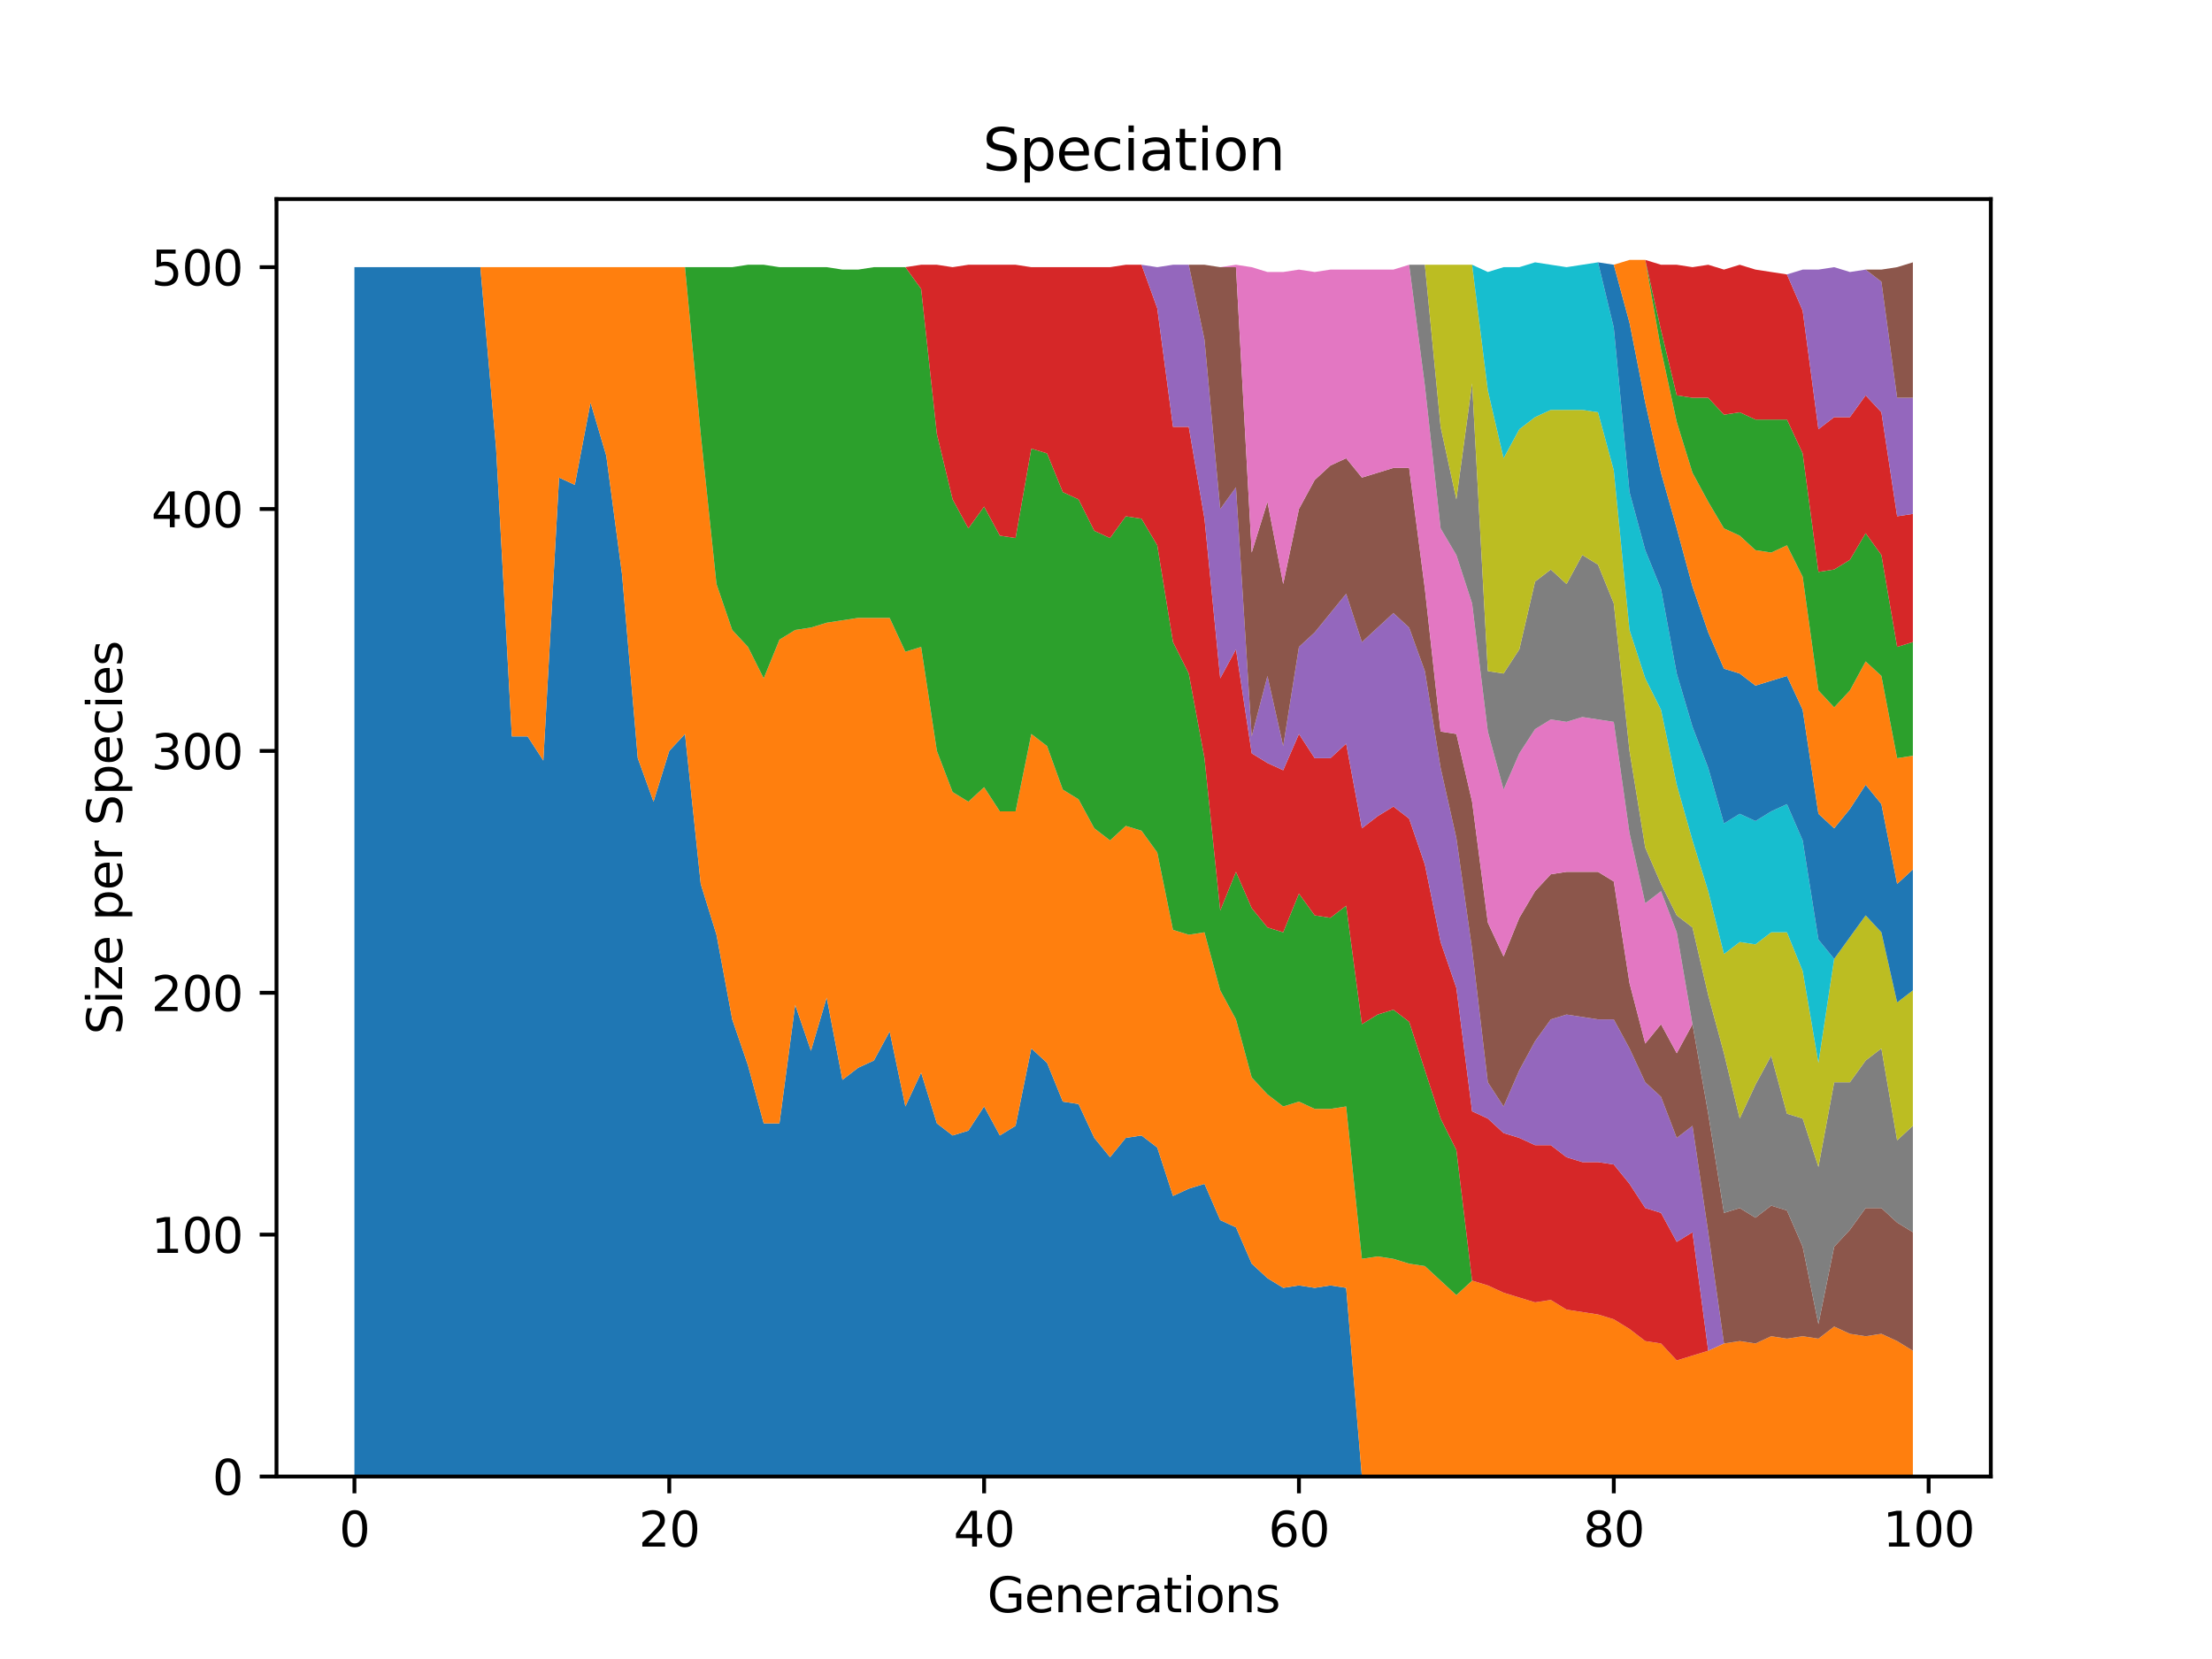 <?xml version="1.0" encoding="utf-8" standalone="no"?>
<!DOCTYPE svg PUBLIC "-//W3C//DTD SVG 1.1//EN"
  "http://www.w3.org/Graphics/SVG/1.1/DTD/svg11.dtd">
<svg xmlns:xlink="http://www.w3.org/1999/xlink" width="460.8pt" height="345.6pt" viewBox="0 0 460.8 345.6" xmlns="http://www.w3.org/2000/svg" version="1.1">
 <defs>
  <style type="text/css">*{stroke-linejoin: round; stroke-linecap: butt}</style>
 </defs>
 <g id="figure_1">
  <g id="patch_1">
   <path d="M 0 345.6 
L 460.8 345.6 
L 460.8 0 
L 0 0 
z
" style="fill: #ffffff"/>
  </g>
  <g id="axes_1">
   <g id="patch_2">
    <path d="M 57.6 307.584 
L 414.72 307.584 
L 414.72 41.472 
L 57.6 41.472 
z
" style="fill: #ffffff"/>
   </g>
   <g id="PolyCollection_1">
    <path d="M 73.833 55.656 
L 73.833 307.584 
L 77.112 307.584 
L 80.391 307.584 
L 83.671 307.584 
L 86.95 307.584 
L 90.229 307.584 
L 93.509 307.584 
L 96.788 307.584 
L 100.067 307.584 
L 103.347 307.584 
L 106.626 307.584 
L 109.905 307.584 
L 113.185 307.584 
L 116.464 307.584 
L 119.743 307.584 
L 123.023 307.584 
L 126.302 307.584 
L 129.581 307.584 
L 132.861 307.584 
L 136.14 307.584 
L 139.42 307.584 
L 142.699 307.584 
L 145.978 307.584 
L 149.258 307.584 
L 152.537 307.584 
L 155.816 307.584 
L 159.096 307.584 
L 162.375 307.584 
L 165.654 307.584 
L 168.934 307.584 
L 172.213 307.584 
L 175.492 307.584 
L 178.772 307.584 
L 182.051 307.584 
L 185.33 307.584 
L 188.61 307.584 
L 191.889 307.584 
L 195.168 307.584 
L 198.448 307.584 
L 201.727 307.584 
L 205.006 307.584 
L 208.286 307.584 
L 211.565 307.584 
L 214.844 307.584 
L 218.124 307.584 
L 221.403 307.584 
L 224.682 307.584 
L 227.962 307.584 
L 231.241 307.584 
L 234.52 307.584 
L 237.8 307.584 
L 241.079 307.584 
L 244.358 307.584 
L 247.638 307.584 
L 250.917 307.584 
L 254.196 307.584 
L 257.476 307.584 
L 260.755 307.584 
L 264.034 307.584 
L 267.314 307.584 
L 270.593 307.584 
L 273.872 307.584 
L 277.152 307.584 
L 280.431 307.584 
L 283.71 307.584 
L 286.99 307.584 
L 290.269 307.584 
L 293.548 307.584 
L 296.828 307.584 
L 300.107 307.584 
L 303.386 307.584 
L 306.666 307.584 
L 309.945 307.584 
L 313.224 307.584 
L 316.504 307.584 
L 319.783 307.584 
L 323.062 307.584 
L 326.342 307.584 
L 329.621 307.584 
L 332.9 307.584 
L 336.18 307.584 
L 339.459 307.584 
L 342.739 307.584 
L 346.018 307.584 
L 349.297 307.584 
L 352.577 307.584 
L 355.856 307.584 
L 359.135 307.584 
L 362.415 307.584 
L 365.694 307.584 
L 368.973 307.584 
L 372.253 307.584 
L 375.532 307.584 
L 378.811 307.584 
L 382.091 307.584 
L 385.37 307.584 
L 388.649 307.584 
L 391.929 307.584 
L 395.208 307.584 
L 398.487 307.584 
L 398.487 307.584 
L 398.487 307.584 
L 395.208 307.584 
L 391.929 307.584 
L 388.649 307.584 
L 385.37 307.584 
L 382.091 307.584 
L 378.811 307.584 
L 375.532 307.584 
L 372.253 307.584 
L 368.973 307.584 
L 365.694 307.584 
L 362.415 307.584 
L 359.135 307.584 
L 355.856 307.584 
L 352.577 307.584 
L 349.297 307.584 
L 346.018 307.584 
L 342.739 307.584 
L 339.459 307.584 
L 336.18 307.584 
L 332.9 307.584 
L 329.621 307.584 
L 326.342 307.584 
L 323.062 307.584 
L 319.783 307.584 
L 316.504 307.584 
L 313.224 307.584 
L 309.945 307.584 
L 306.666 307.584 
L 303.386 307.584 
L 300.107 307.584 
L 296.828 307.584 
L 293.548 307.584 
L 290.269 307.584 
L 286.99 307.584 
L 283.71 307.584 
L 280.431 268.283 
L 277.152 267.779 
L 273.872 268.283 
L 270.593 267.779 
L 267.314 268.283 
L 264.034 266.268 
L 260.755 263.245 
L 257.476 255.687 
L 254.196 254.175 
L 250.917 246.617 
L 247.638 247.625 
L 244.358 249.137 
L 241.079 239.059 
L 237.8 236.54 
L 234.52 237.044 
L 231.241 241.075 
L 227.962 237.044 
L 224.682 229.99 
L 221.403 229.486 
L 218.124 221.424 
L 214.844 218.401 
L 211.565 234.525 
L 208.286 236.54 
L 205.006 230.494 
L 201.727 235.532 
L 198.448 236.54 
L 195.168 234.021 
L 191.889 223.44 
L 188.61 230.494 
L 185.33 214.874 
L 182.051 220.921 
L 178.772 222.432 
L 175.492 224.951 
L 172.213 207.82 
L 168.934 218.905 
L 165.654 209.332 
L 162.375 234.021 
L 159.096 234.021 
L 155.816 221.928 
L 152.537 212.355 
L 149.258 194.72 
L 145.978 184.139 
L 142.699 152.9 
L 139.42 156.427 
L 136.14 167.008 
L 132.861 157.939 
L 129.581 119.645 
L 126.302 94.956 
L 123.023 83.872 
L 119.743 101.003 
L 116.464 99.491 
L 113.185 158.442 
L 109.905 153.404 
L 106.626 153.404 
L 103.347 93.445 
L 100.067 55.656 
L 96.788 55.656 
L 93.509 55.656 
L 90.229 55.656 
L 86.95 55.656 
L 83.671 55.656 
L 80.391 55.656 
L 77.112 55.656 
L 73.833 55.656 
z
" clip-path="url(#pdb935162cb)" style="fill: #1f77b4"/>
   </g>
   <g id="PolyCollection_2">
    <path d="M 73.833 55.656 
L 73.833 55.656 
L 77.112 55.656 
L 80.391 55.656 
L 83.671 55.656 
L 86.95 55.656 
L 90.229 55.656 
L 93.509 55.656 
L 96.788 55.656 
L 100.067 55.656 
L 103.347 93.445 
L 106.626 153.404 
L 109.905 153.404 
L 113.185 158.442 
L 116.464 99.491 
L 119.743 101.003 
L 123.023 83.872 
L 126.302 94.956 
L 129.581 119.645 
L 132.861 157.939 
L 136.14 167.008 
L 139.42 156.427 
L 142.699 152.9 
L 145.978 184.139 
L 149.258 194.72 
L 152.537 212.355 
L 155.816 221.928 
L 159.096 234.021 
L 162.375 234.021 
L 165.654 209.332 
L 168.934 218.905 
L 172.213 207.82 
L 175.492 224.951 
L 178.772 222.432 
L 182.051 220.921 
L 185.33 214.874 
L 188.61 230.494 
L 191.889 223.44 
L 195.168 234.021 
L 198.448 236.54 
L 201.727 235.532 
L 205.006 230.494 
L 208.286 236.54 
L 211.565 234.525 
L 214.844 218.401 
L 218.124 221.424 
L 221.403 229.486 
L 224.682 229.99 
L 227.962 237.044 
L 231.241 241.075 
L 234.52 237.044 
L 237.8 236.54 
L 241.079 239.059 
L 244.358 249.137 
L 247.638 247.625 
L 250.917 246.617 
L 254.196 254.175 
L 257.476 255.687 
L 260.755 263.245 
L 264.034 266.268 
L 267.314 268.283 
L 270.593 267.779 
L 273.872 268.283 
L 277.152 267.779 
L 280.431 268.283 
L 283.71 307.584 
L 286.99 307.584 
L 290.269 307.584 
L 293.548 307.584 
L 296.828 307.584 
L 300.107 307.584 
L 303.386 307.584 
L 306.666 307.584 
L 309.945 307.584 
L 313.224 307.584 
L 316.504 307.584 
L 319.783 307.584 
L 323.062 307.584 
L 326.342 307.584 
L 329.621 307.584 
L 332.9 307.584 
L 336.18 307.584 
L 339.459 307.584 
L 342.739 307.584 
L 346.018 307.584 
L 349.297 307.584 
L 352.577 307.584 
L 355.856 307.584 
L 359.135 307.584 
L 362.415 307.584 
L 365.694 307.584 
L 368.973 307.584 
L 372.253 307.584 
L 375.532 307.584 
L 378.811 307.584 
L 382.091 307.584 
L 385.37 307.584 
L 388.649 307.584 
L 391.929 307.584 
L 395.208 307.584 
L 398.487 307.584 
L 398.487 281.383 
L 398.487 281.383 
L 395.208 279.368 
L 391.929 277.856 
L 388.649 278.36 
L 385.37 277.856 
L 382.091 276.345 
L 378.811 278.864 
L 375.532 278.36 
L 372.253 278.864 
L 368.973 278.36 
L 365.694 279.872 
L 362.415 279.368 
L 359.135 279.872 
L 355.856 281.383 
L 352.577 282.391 
L 349.297 283.399 
L 346.018 279.872 
L 342.739 279.368 
L 339.459 276.849 
L 336.18 274.833 
L 332.9 273.826 
L 329.621 273.322 
L 326.342 272.818 
L 323.062 270.802 
L 319.783 271.306 
L 316.504 270.299 
L 313.224 269.291 
L 309.945 267.779 
L 306.666 266.772 
L 303.386 269.795 
L 300.107 266.772 
L 296.828 263.748 
L 293.548 263.245 
L 290.269 262.237 
L 286.99 261.733 
L 283.71 262.237 
L 280.431 230.494 
L 277.152 230.998 
L 273.872 230.998 
L 270.593 229.486 
L 267.314 230.494 
L 264.034 227.975 
L 260.755 224.448 
L 257.476 212.355 
L 254.196 206.309 
L 250.917 194.216 
L 247.638 194.72 
L 244.358 193.712 
L 241.079 177.589 
L 237.8 173.054 
L 234.52 172.047 
L 231.241 175.07 
L 227.962 172.55 
L 224.682 166.504 
L 221.403 164.489 
L 218.124 155.419 
L 214.844 152.9 
L 211.565 169.023 
L 208.286 169.023 
L 205.006 163.985 
L 201.727 167.008 
L 198.448 164.993 
L 195.168 156.427 
L 191.889 134.761 
L 188.61 135.769 
L 185.33 128.715 
L 182.051 128.715 
L 178.772 128.715 
L 175.492 129.219 
L 172.213 129.723 
L 168.934 130.73 
L 165.654 131.234 
L 162.375 133.25 
L 159.096 141.311 
L 155.816 134.761 
L 152.537 131.234 
L 149.258 121.661 
L 145.978 90.422 
L 142.699 55.656 
L 139.42 55.656 
L 136.14 55.656 
L 132.861 55.656 
L 129.581 55.656 
L 126.302 55.656 
L 123.023 55.656 
L 119.743 55.656 
L 116.464 55.656 
L 113.185 55.656 
L 109.905 55.656 
L 106.626 55.656 
L 103.347 55.656 
L 100.067 55.656 
L 96.788 55.656 
L 93.509 55.656 
L 90.229 55.656 
L 86.95 55.656 
L 83.671 55.656 
L 80.391 55.656 
L 77.112 55.656 
L 73.833 55.656 
z
" clip-path="url(#pdb935162cb)" style="fill: #ff7f0e"/>
   </g>
   <g id="PolyCollection_3">
    <path d="M 73.833 55.656 
L 73.833 55.656 
L 77.112 55.656 
L 80.391 55.656 
L 83.671 55.656 
L 86.95 55.656 
L 90.229 55.656 
L 93.509 55.656 
L 96.788 55.656 
L 100.067 55.656 
L 103.347 55.656 
L 106.626 55.656 
L 109.905 55.656 
L 113.185 55.656 
L 116.464 55.656 
L 119.743 55.656 
L 123.023 55.656 
L 126.302 55.656 
L 129.581 55.656 
L 132.861 55.656 
L 136.14 55.656 
L 139.42 55.656 
L 142.699 55.656 
L 145.978 90.422 
L 149.258 121.661 
L 152.537 131.234 
L 155.816 134.761 
L 159.096 141.311 
L 162.375 133.25 
L 165.654 131.234 
L 168.934 130.73 
L 172.213 129.723 
L 175.492 129.219 
L 178.772 128.715 
L 182.051 128.715 
L 185.33 128.715 
L 188.61 135.769 
L 191.889 134.761 
L 195.168 156.427 
L 198.448 164.993 
L 201.727 167.008 
L 205.006 163.985 
L 208.286 169.023 
L 211.565 169.023 
L 214.844 152.9 
L 218.124 155.419 
L 221.403 164.489 
L 224.682 166.504 
L 227.962 172.55 
L 231.241 175.07 
L 234.52 172.047 
L 237.8 173.054 
L 241.079 177.589 
L 244.358 193.712 
L 247.638 194.72 
L 250.917 194.216 
L 254.196 206.309 
L 257.476 212.355 
L 260.755 224.448 
L 264.034 227.975 
L 267.314 230.494 
L 270.593 229.486 
L 273.872 230.998 
L 277.152 230.998 
L 280.431 230.494 
L 283.71 262.237 
L 286.99 261.733 
L 290.269 262.237 
L 293.548 263.245 
L 296.828 263.748 
L 300.107 266.772 
L 303.386 269.795 
L 306.666 266.772 
L 309.945 267.779 
L 313.224 269.291 
L 316.504 270.299 
L 319.783 271.306 
L 323.062 270.802 
L 326.342 272.818 
L 329.621 273.322 
L 332.9 273.826 
L 336.18 274.833 
L 339.459 276.849 
L 342.739 279.368 
L 346.018 279.872 
L 349.297 283.399 
L 352.577 282.391 
L 355.856 281.383 
L 359.135 279.872 
L 362.415 279.368 
L 365.694 279.872 
L 368.973 278.36 
L 372.253 278.864 
L 375.532 278.36 
L 378.811 278.864 
L 382.091 276.345 
L 385.37 277.856 
L 388.649 278.36 
L 391.929 277.856 
L 395.208 279.368 
L 398.487 281.383 
L 398.487 281.383 
L 398.487 281.383 
L 395.208 279.368 
L 391.929 277.856 
L 388.649 278.36 
L 385.37 277.856 
L 382.091 276.345 
L 378.811 278.864 
L 375.532 278.36 
L 372.253 278.864 
L 368.973 278.36 
L 365.694 279.872 
L 362.415 279.368 
L 359.135 279.872 
L 355.856 281.383 
L 352.577 282.391 
L 349.297 283.399 
L 346.018 279.872 
L 342.739 279.368 
L 339.459 276.849 
L 336.18 274.833 
L 332.9 273.826 
L 329.621 273.322 
L 326.342 272.818 
L 323.062 270.802 
L 319.783 271.306 
L 316.504 270.299 
L 313.224 269.291 
L 309.945 267.779 
L 306.666 266.772 
L 303.386 239.563 
L 300.107 233.013 
L 296.828 222.936 
L 293.548 212.859 
L 290.269 210.34 
L 286.99 211.347 
L 283.71 213.363 
L 280.431 188.674 
L 277.152 191.193 
L 273.872 190.689 
L 270.593 186.154 
L 267.314 194.216 
L 264.034 193.208 
L 260.755 189.178 
L 257.476 181.62 
L 254.196 189.681 
L 250.917 157.939 
L 247.638 140.304 
L 244.358 133.753 
L 241.079 113.599 
L 237.8 108.057 
L 234.52 107.553 
L 231.241 112.088 
L 227.962 110.576 
L 224.682 104.026 
L 221.403 102.514 
L 218.124 94.453 
L 214.844 93.445 
L 211.565 112.088 
L 208.286 111.584 
L 205.006 105.537 
L 201.727 110.072 
L 198.448 104.026 
L 195.168 90.422 
L 191.889 60.19 
L 188.61 55.656 
L 185.33 55.656 
L 182.051 55.656 
L 178.772 56.159 
L 175.492 56.159 
L 172.213 55.656 
L 168.934 55.656 
L 165.654 55.656 
L 162.375 55.656 
L 159.096 55.152 
L 155.816 55.152 
L 152.537 55.656 
L 149.258 55.656 
L 145.978 55.656 
L 142.699 55.656 
L 139.42 55.656 
L 136.14 55.656 
L 132.861 55.656 
L 129.581 55.656 
L 126.302 55.656 
L 123.023 55.656 
L 119.743 55.656 
L 116.464 55.656 
L 113.185 55.656 
L 109.905 55.656 
L 106.626 55.656 
L 103.347 55.656 
L 100.067 55.656 
L 96.788 55.656 
L 93.509 55.656 
L 90.229 55.656 
L 86.95 55.656 
L 83.671 55.656 
L 80.391 55.656 
L 77.112 55.656 
L 73.833 55.656 
z
" clip-path="url(#pdb935162cb)" style="fill: #2ca02c"/>
   </g>
   <g id="PolyCollection_4">
    <path d="M 73.833 55.656 
L 73.833 55.656 
L 77.112 55.656 
L 80.391 55.656 
L 83.671 55.656 
L 86.95 55.656 
L 90.229 55.656 
L 93.509 55.656 
L 96.788 55.656 
L 100.067 55.656 
L 103.347 55.656 
L 106.626 55.656 
L 109.905 55.656 
L 113.185 55.656 
L 116.464 55.656 
L 119.743 55.656 
L 123.023 55.656 
L 126.302 55.656 
L 129.581 55.656 
L 132.861 55.656 
L 136.14 55.656 
L 139.42 55.656 
L 142.699 55.656 
L 145.978 55.656 
L 149.258 55.656 
L 152.537 55.656 
L 155.816 55.152 
L 159.096 55.152 
L 162.375 55.656 
L 165.654 55.656 
L 168.934 55.656 
L 172.213 55.656 
L 175.492 56.159 
L 178.772 56.159 
L 182.051 55.656 
L 185.33 55.656 
L 188.61 55.656 
L 191.889 60.19 
L 195.168 90.422 
L 198.448 104.026 
L 201.727 110.072 
L 205.006 105.537 
L 208.286 111.584 
L 211.565 112.088 
L 214.844 93.445 
L 218.124 94.453 
L 221.403 102.514 
L 224.682 104.026 
L 227.962 110.576 
L 231.241 112.088 
L 234.52 107.553 
L 237.8 108.057 
L 241.079 113.599 
L 244.358 133.753 
L 247.638 140.304 
L 250.917 157.939 
L 254.196 189.681 
L 257.476 181.62 
L 260.755 189.178 
L 264.034 193.208 
L 267.314 194.216 
L 270.593 186.154 
L 273.872 190.689 
L 277.152 191.193 
L 280.431 188.674 
L 283.71 213.363 
L 286.99 211.347 
L 290.269 210.34 
L 293.548 212.859 
L 296.828 222.936 
L 300.107 233.013 
L 303.386 239.563 
L 306.666 266.772 
L 309.945 267.779 
L 313.224 269.291 
L 316.504 270.299 
L 319.783 271.306 
L 323.062 270.802 
L 326.342 272.818 
L 329.621 273.322 
L 332.9 273.826 
L 336.18 274.833 
L 339.459 276.849 
L 342.739 279.368 
L 346.018 279.872 
L 349.297 283.399 
L 352.577 282.391 
L 355.856 281.383 
L 359.135 279.872 
L 362.415 279.368 
L 365.694 279.872 
L 368.973 278.36 
L 372.253 278.864 
L 375.532 278.36 
L 378.811 278.864 
L 382.091 276.345 
L 385.37 277.856 
L 388.649 278.36 
L 391.929 277.856 
L 395.208 279.368 
L 398.487 281.383 
L 398.487 281.383 
L 398.487 281.383 
L 395.208 279.368 
L 391.929 277.856 
L 388.649 278.36 
L 385.37 277.856 
L 382.091 276.345 
L 378.811 278.864 
L 375.532 278.36 
L 372.253 278.864 
L 368.973 278.36 
L 365.694 279.872 
L 362.415 279.368 
L 359.135 279.872 
L 355.856 281.383 
L 352.577 256.694 
L 349.297 258.71 
L 346.018 252.664 
L 342.739 251.656 
L 339.459 246.617 
L 336.18 242.586 
L 332.9 242.083 
L 329.621 242.083 
L 326.342 241.075 
L 323.062 238.556 
L 319.783 238.556 
L 316.504 237.044 
L 313.224 236.036 
L 309.945 233.013 
L 306.666 231.502 
L 303.386 205.805 
L 300.107 196.232 
L 296.828 180.108 
L 293.548 170.535 
L 290.269 168.016 
L 286.99 170.031 
L 283.71 172.55 
L 280.431 154.915 
L 277.152 157.939 
L 273.872 157.939 
L 270.593 152.9 
L 267.314 160.458 
L 264.034 158.946 
L 260.755 156.931 
L 257.476 135.265 
L 254.196 141.311 
L 250.917 108.057 
L 247.638 88.91 
L 244.358 88.91 
L 241.079 64.221 
L 237.8 55.152 
L 234.52 55.152 
L 231.241 55.656 
L 227.962 55.656 
L 224.682 55.656 
L 221.403 55.656 
L 218.124 55.656 
L 214.844 55.656 
L 211.565 55.152 
L 208.286 55.152 
L 205.006 55.152 
L 201.727 55.152 
L 198.448 55.656 
L 195.168 55.152 
L 191.889 55.152 
L 188.61 55.656 
L 185.33 55.656 
L 182.051 55.656 
L 178.772 56.159 
L 175.492 56.159 
L 172.213 55.656 
L 168.934 55.656 
L 165.654 55.656 
L 162.375 55.656 
L 159.096 55.152 
L 155.816 55.152 
L 152.537 55.656 
L 149.258 55.656 
L 145.978 55.656 
L 142.699 55.656 
L 139.42 55.656 
L 136.14 55.656 
L 132.861 55.656 
L 129.581 55.656 
L 126.302 55.656 
L 123.023 55.656 
L 119.743 55.656 
L 116.464 55.656 
L 113.185 55.656 
L 109.905 55.656 
L 106.626 55.656 
L 103.347 55.656 
L 100.067 55.656 
L 96.788 55.656 
L 93.509 55.656 
L 90.229 55.656 
L 86.95 55.656 
L 83.671 55.656 
L 80.391 55.656 
L 77.112 55.656 
L 73.833 55.656 
z
" clip-path="url(#pdb935162cb)" style="fill: #d62728"/>
   </g>
   <g id="PolyCollection_5">
    <path d="M 73.833 55.656 
L 73.833 55.656 
L 77.112 55.656 
L 80.391 55.656 
L 83.671 55.656 
L 86.95 55.656 
L 90.229 55.656 
L 93.509 55.656 
L 96.788 55.656 
L 100.067 55.656 
L 103.347 55.656 
L 106.626 55.656 
L 109.905 55.656 
L 113.185 55.656 
L 116.464 55.656 
L 119.743 55.656 
L 123.023 55.656 
L 126.302 55.656 
L 129.581 55.656 
L 132.861 55.656 
L 136.14 55.656 
L 139.42 55.656 
L 142.699 55.656 
L 145.978 55.656 
L 149.258 55.656 
L 152.537 55.656 
L 155.816 55.152 
L 159.096 55.152 
L 162.375 55.656 
L 165.654 55.656 
L 168.934 55.656 
L 172.213 55.656 
L 175.492 56.159 
L 178.772 56.159 
L 182.051 55.656 
L 185.33 55.656 
L 188.61 55.656 
L 191.889 55.152 
L 195.168 55.152 
L 198.448 55.656 
L 201.727 55.152 
L 205.006 55.152 
L 208.286 55.152 
L 211.565 55.152 
L 214.844 55.656 
L 218.124 55.656 
L 221.403 55.656 
L 224.682 55.656 
L 227.962 55.656 
L 231.241 55.656 
L 234.52 55.152 
L 237.8 55.152 
L 241.079 64.221 
L 244.358 88.91 
L 247.638 88.91 
L 250.917 108.057 
L 254.196 141.311 
L 257.476 135.265 
L 260.755 156.931 
L 264.034 158.946 
L 267.314 160.458 
L 270.593 152.9 
L 273.872 157.939 
L 277.152 157.939 
L 280.431 154.915 
L 283.71 172.55 
L 286.99 170.031 
L 290.269 168.016 
L 293.548 170.535 
L 296.828 180.108 
L 300.107 196.232 
L 303.386 205.805 
L 306.666 231.502 
L 309.945 233.013 
L 313.224 236.036 
L 316.504 237.044 
L 319.783 238.556 
L 323.062 238.556 
L 326.342 241.075 
L 329.621 242.083 
L 332.9 242.083 
L 336.18 242.586 
L 339.459 246.617 
L 342.739 251.656 
L 346.018 252.664 
L 349.297 258.71 
L 352.577 256.694 
L 355.856 281.383 
L 359.135 279.872 
L 362.415 279.368 
L 365.694 279.872 
L 368.973 278.36 
L 372.253 278.864 
L 375.532 278.36 
L 378.811 278.864 
L 382.091 276.345 
L 385.37 277.856 
L 388.649 278.36 
L 391.929 277.856 
L 395.208 279.368 
L 398.487 281.383 
L 398.487 281.383 
L 398.487 281.383 
L 395.208 279.368 
L 391.929 277.856 
L 388.649 278.36 
L 385.37 277.856 
L 382.091 276.345 
L 378.811 278.864 
L 375.532 278.36 
L 372.253 278.864 
L 368.973 278.36 
L 365.694 279.872 
L 362.415 279.368 
L 359.135 279.872 
L 355.856 256.694 
L 352.577 234.525 
L 349.297 237.044 
L 346.018 228.478 
L 342.739 225.455 
L 339.459 218.401 
L 336.18 212.355 
L 332.9 212.355 
L 329.621 211.851 
L 326.342 211.347 
L 323.062 212.355 
L 319.783 216.89 
L 316.504 222.936 
L 313.224 230.494 
L 309.945 225.455 
L 306.666 197.743 
L 303.386 174.566 
L 300.107 159.954 
L 296.828 139.8 
L 293.548 130.73 
L 290.269 127.707 
L 286.99 130.73 
L 283.71 133.753 
L 280.431 123.676 
L 277.152 127.707 
L 273.872 131.738 
L 270.593 134.761 
L 267.314 155.419 
L 264.034 140.807 
L 260.755 153.404 
L 257.476 101.507 
L 254.196 106.041 
L 250.917 70.771 
L 247.638 55.152 
L 244.358 55.152 
L 241.079 55.656 
L 237.8 55.152 
L 234.52 55.152 
L 231.241 55.656 
L 227.962 55.656 
L 224.682 55.656 
L 221.403 55.656 
L 218.124 55.656 
L 214.844 55.656 
L 211.565 55.152 
L 208.286 55.152 
L 205.006 55.152 
L 201.727 55.152 
L 198.448 55.656 
L 195.168 55.152 
L 191.889 55.152 
L 188.61 55.656 
L 185.33 55.656 
L 182.051 55.656 
L 178.772 56.159 
L 175.492 56.159 
L 172.213 55.656 
L 168.934 55.656 
L 165.654 55.656 
L 162.375 55.656 
L 159.096 55.152 
L 155.816 55.152 
L 152.537 55.656 
L 149.258 55.656 
L 145.978 55.656 
L 142.699 55.656 
L 139.42 55.656 
L 136.14 55.656 
L 132.861 55.656 
L 129.581 55.656 
L 126.302 55.656 
L 123.023 55.656 
L 119.743 55.656 
L 116.464 55.656 
L 113.185 55.656 
L 109.905 55.656 
L 106.626 55.656 
L 103.347 55.656 
L 100.067 55.656 
L 96.788 55.656 
L 93.509 55.656 
L 90.229 55.656 
L 86.95 55.656 
L 83.671 55.656 
L 80.391 55.656 
L 77.112 55.656 
L 73.833 55.656 
z
" clip-path="url(#pdb935162cb)" style="fill: #9467bd"/>
   </g>
   <g id="PolyCollection_6">
    <path d="M 73.833 55.656 
L 73.833 55.656 
L 77.112 55.656 
L 80.391 55.656 
L 83.671 55.656 
L 86.95 55.656 
L 90.229 55.656 
L 93.509 55.656 
L 96.788 55.656 
L 100.067 55.656 
L 103.347 55.656 
L 106.626 55.656 
L 109.905 55.656 
L 113.185 55.656 
L 116.464 55.656 
L 119.743 55.656 
L 123.023 55.656 
L 126.302 55.656 
L 129.581 55.656 
L 132.861 55.656 
L 136.14 55.656 
L 139.42 55.656 
L 142.699 55.656 
L 145.978 55.656 
L 149.258 55.656 
L 152.537 55.656 
L 155.816 55.152 
L 159.096 55.152 
L 162.375 55.656 
L 165.654 55.656 
L 168.934 55.656 
L 172.213 55.656 
L 175.492 56.159 
L 178.772 56.159 
L 182.051 55.656 
L 185.33 55.656 
L 188.61 55.656 
L 191.889 55.152 
L 195.168 55.152 
L 198.448 55.656 
L 201.727 55.152 
L 205.006 55.152 
L 208.286 55.152 
L 211.565 55.152 
L 214.844 55.656 
L 218.124 55.656 
L 221.403 55.656 
L 224.682 55.656 
L 227.962 55.656 
L 231.241 55.656 
L 234.52 55.152 
L 237.8 55.152 
L 241.079 55.656 
L 244.358 55.152 
L 247.638 55.152 
L 250.917 70.771 
L 254.196 106.041 
L 257.476 101.507 
L 260.755 153.404 
L 264.034 140.807 
L 267.314 155.419 
L 270.593 134.761 
L 273.872 131.738 
L 277.152 127.707 
L 280.431 123.676 
L 283.71 133.753 
L 286.99 130.73 
L 290.269 127.707 
L 293.548 130.73 
L 296.828 139.8 
L 300.107 159.954 
L 303.386 174.566 
L 306.666 197.743 
L 309.945 225.455 
L 313.224 230.494 
L 316.504 222.936 
L 319.783 216.89 
L 323.062 212.355 
L 326.342 211.347 
L 329.621 211.851 
L 332.9 212.355 
L 336.18 212.355 
L 339.459 218.401 
L 342.739 225.455 
L 346.018 228.478 
L 349.297 237.044 
L 352.577 234.525 
L 355.856 256.694 
L 359.135 279.872 
L 362.415 279.368 
L 365.694 279.872 
L 368.973 278.36 
L 372.253 278.864 
L 375.532 278.36 
L 378.811 278.864 
L 382.091 276.345 
L 385.37 277.856 
L 388.649 278.36 
L 391.929 277.856 
L 395.208 279.368 
L 398.487 281.383 
L 398.487 256.694 
L 398.487 256.694 
L 395.208 254.679 
L 391.929 251.656 
L 388.649 251.656 
L 385.37 256.191 
L 382.091 259.718 
L 378.811 275.841 
L 375.532 259.718 
L 372.253 252.16 
L 368.973 251.152 
L 365.694 253.671 
L 362.415 251.656 
L 359.135 252.664 
L 355.856 232.005 
L 352.577 213.363 
L 349.297 219.409 
L 346.018 213.363 
L 342.739 217.394 
L 339.459 204.797 
L 336.18 183.635 
L 332.9 181.62 
L 329.621 181.62 
L 326.342 181.62 
L 323.062 182.124 
L 319.783 185.651 
L 316.504 191.193 
L 313.224 199.255 
L 309.945 192.201 
L 306.666 167.008 
L 303.386 152.9 
L 300.107 152.396 
L 296.828 122.669 
L 293.548 97.476 
L 290.269 97.476 
L 286.99 98.483 
L 283.71 99.491 
L 280.431 95.46 
L 277.152 96.972 
L 273.872 99.995 
L 270.593 106.041 
L 267.314 121.661 
L 264.034 104.53 
L 260.755 115.111 
L 257.476 55.656 
L 254.196 55.656 
L 250.917 55.152 
L 247.638 55.152 
L 244.358 55.152 
L 241.079 55.656 
L 237.8 55.152 
L 234.52 55.152 
L 231.241 55.656 
L 227.962 55.656 
L 224.682 55.656 
L 221.403 55.656 
L 218.124 55.656 
L 214.844 55.656 
L 211.565 55.152 
L 208.286 55.152 
L 205.006 55.152 
L 201.727 55.152 
L 198.448 55.656 
L 195.168 55.152 
L 191.889 55.152 
L 188.61 55.656 
L 185.33 55.656 
L 182.051 55.656 
L 178.772 56.159 
L 175.492 56.159 
L 172.213 55.656 
L 168.934 55.656 
L 165.654 55.656 
L 162.375 55.656 
L 159.096 55.152 
L 155.816 55.152 
L 152.537 55.656 
L 149.258 55.656 
L 145.978 55.656 
L 142.699 55.656 
L 139.42 55.656 
L 136.14 55.656 
L 132.861 55.656 
L 129.581 55.656 
L 126.302 55.656 
L 123.023 55.656 
L 119.743 55.656 
L 116.464 55.656 
L 113.185 55.656 
L 109.905 55.656 
L 106.626 55.656 
L 103.347 55.656 
L 100.067 55.656 
L 96.788 55.656 
L 93.509 55.656 
L 90.229 55.656 
L 86.95 55.656 
L 83.671 55.656 
L 80.391 55.656 
L 77.112 55.656 
L 73.833 55.656 
z
" clip-path="url(#pdb935162cb)" style="fill: #8c564b"/>
   </g>
   <g id="PolyCollection_7">
    <path d="M 73.833 55.656 
L 73.833 55.656 
L 77.112 55.656 
L 80.391 55.656 
L 83.671 55.656 
L 86.95 55.656 
L 90.229 55.656 
L 93.509 55.656 
L 96.788 55.656 
L 100.067 55.656 
L 103.347 55.656 
L 106.626 55.656 
L 109.905 55.656 
L 113.185 55.656 
L 116.464 55.656 
L 119.743 55.656 
L 123.023 55.656 
L 126.302 55.656 
L 129.581 55.656 
L 132.861 55.656 
L 136.14 55.656 
L 139.42 55.656 
L 142.699 55.656 
L 145.978 55.656 
L 149.258 55.656 
L 152.537 55.656 
L 155.816 55.152 
L 159.096 55.152 
L 162.375 55.656 
L 165.654 55.656 
L 168.934 55.656 
L 172.213 55.656 
L 175.492 56.159 
L 178.772 56.159 
L 182.051 55.656 
L 185.33 55.656 
L 188.61 55.656 
L 191.889 55.152 
L 195.168 55.152 
L 198.448 55.656 
L 201.727 55.152 
L 205.006 55.152 
L 208.286 55.152 
L 211.565 55.152 
L 214.844 55.656 
L 218.124 55.656 
L 221.403 55.656 
L 224.682 55.656 
L 227.962 55.656 
L 231.241 55.656 
L 234.52 55.152 
L 237.8 55.152 
L 241.079 55.656 
L 244.358 55.152 
L 247.638 55.152 
L 250.917 55.152 
L 254.196 55.656 
L 257.476 55.656 
L 260.755 115.111 
L 264.034 104.53 
L 267.314 121.661 
L 270.593 106.041 
L 273.872 99.995 
L 277.152 96.972 
L 280.431 95.46 
L 283.71 99.491 
L 286.99 98.483 
L 290.269 97.476 
L 293.548 97.476 
L 296.828 122.669 
L 300.107 152.396 
L 303.386 152.9 
L 306.666 167.008 
L 309.945 192.201 
L 313.224 199.255 
L 316.504 191.193 
L 319.783 185.651 
L 323.062 182.124 
L 326.342 181.62 
L 329.621 181.62 
L 332.9 181.62 
L 336.18 183.635 
L 339.459 204.797 
L 342.739 217.394 
L 346.018 213.363 
L 349.297 219.409 
L 352.577 213.363 
L 355.856 232.005 
L 359.135 252.664 
L 362.415 251.656 
L 365.694 253.671 
L 368.973 251.152 
L 372.253 252.16 
L 375.532 259.718 
L 378.811 275.841 
L 382.091 259.718 
L 385.37 256.191 
L 388.649 251.656 
L 391.929 251.656 
L 395.208 254.679 
L 398.487 256.694 
L 398.487 256.694 
L 398.487 256.694 
L 395.208 254.679 
L 391.929 251.656 
L 388.649 251.656 
L 385.37 256.191 
L 382.091 259.718 
L 378.811 275.841 
L 375.532 259.718 
L 372.253 252.16 
L 368.973 251.152 
L 365.694 253.671 
L 362.415 251.656 
L 359.135 252.664 
L 355.856 232.005 
L 352.577 213.363 
L 349.297 194.216 
L 346.018 185.651 
L 342.739 188.17 
L 339.459 173.558 
L 336.18 150.381 
L 332.9 149.877 
L 329.621 149.373 
L 326.342 150.381 
L 323.062 149.877 
L 319.783 151.892 
L 316.504 156.931 
L 313.224 164.489 
L 309.945 152.396 
L 306.666 125.692 
L 303.386 115.615 
L 300.107 110.072 
L 296.828 80.345 
L 293.548 55.152 
L 290.269 56.159 
L 286.99 56.159 
L 283.71 56.159 
L 280.431 56.159 
L 277.152 56.159 
L 273.872 56.663 
L 270.593 56.159 
L 267.314 56.663 
L 264.034 56.663 
L 260.755 55.656 
L 257.476 55.152 
L 254.196 55.656 
L 250.917 55.152 
L 247.638 55.152 
L 244.358 55.152 
L 241.079 55.656 
L 237.8 55.152 
L 234.52 55.152 
L 231.241 55.656 
L 227.962 55.656 
L 224.682 55.656 
L 221.403 55.656 
L 218.124 55.656 
L 214.844 55.656 
L 211.565 55.152 
L 208.286 55.152 
L 205.006 55.152 
L 201.727 55.152 
L 198.448 55.656 
L 195.168 55.152 
L 191.889 55.152 
L 188.61 55.656 
L 185.33 55.656 
L 182.051 55.656 
L 178.772 56.159 
L 175.492 56.159 
L 172.213 55.656 
L 168.934 55.656 
L 165.654 55.656 
L 162.375 55.656 
L 159.096 55.152 
L 155.816 55.152 
L 152.537 55.656 
L 149.258 55.656 
L 145.978 55.656 
L 142.699 55.656 
L 139.42 55.656 
L 136.14 55.656 
L 132.861 55.656 
L 129.581 55.656 
L 126.302 55.656 
L 123.023 55.656 
L 119.743 55.656 
L 116.464 55.656 
L 113.185 55.656 
L 109.905 55.656 
L 106.626 55.656 
L 103.347 55.656 
L 100.067 55.656 
L 96.788 55.656 
L 93.509 55.656 
L 90.229 55.656 
L 86.95 55.656 
L 83.671 55.656 
L 80.391 55.656 
L 77.112 55.656 
L 73.833 55.656 
z
" clip-path="url(#pdb935162cb)" style="fill: #e377c2"/>
   </g>
   <g id="PolyCollection_8">
    <path d="M 73.833 55.656 
L 73.833 55.656 
L 77.112 55.656 
L 80.391 55.656 
L 83.671 55.656 
L 86.95 55.656 
L 90.229 55.656 
L 93.509 55.656 
L 96.788 55.656 
L 100.067 55.656 
L 103.347 55.656 
L 106.626 55.656 
L 109.905 55.656 
L 113.185 55.656 
L 116.464 55.656 
L 119.743 55.656 
L 123.023 55.656 
L 126.302 55.656 
L 129.581 55.656 
L 132.861 55.656 
L 136.14 55.656 
L 139.42 55.656 
L 142.699 55.656 
L 145.978 55.656 
L 149.258 55.656 
L 152.537 55.656 
L 155.816 55.152 
L 159.096 55.152 
L 162.375 55.656 
L 165.654 55.656 
L 168.934 55.656 
L 172.213 55.656 
L 175.492 56.159 
L 178.772 56.159 
L 182.051 55.656 
L 185.33 55.656 
L 188.61 55.656 
L 191.889 55.152 
L 195.168 55.152 
L 198.448 55.656 
L 201.727 55.152 
L 205.006 55.152 
L 208.286 55.152 
L 211.565 55.152 
L 214.844 55.656 
L 218.124 55.656 
L 221.403 55.656 
L 224.682 55.656 
L 227.962 55.656 
L 231.241 55.656 
L 234.52 55.152 
L 237.8 55.152 
L 241.079 55.656 
L 244.358 55.152 
L 247.638 55.152 
L 250.917 55.152 
L 254.196 55.656 
L 257.476 55.152 
L 260.755 55.656 
L 264.034 56.663 
L 267.314 56.663 
L 270.593 56.159 
L 273.872 56.663 
L 277.152 56.159 
L 280.431 56.159 
L 283.71 56.159 
L 286.99 56.159 
L 290.269 56.159 
L 293.548 55.152 
L 296.828 80.345 
L 300.107 110.072 
L 303.386 115.615 
L 306.666 125.692 
L 309.945 152.396 
L 313.224 164.489 
L 316.504 156.931 
L 319.783 151.892 
L 323.062 149.877 
L 326.342 150.381 
L 329.621 149.373 
L 332.9 149.877 
L 336.18 150.381 
L 339.459 173.558 
L 342.739 188.17 
L 346.018 185.651 
L 349.297 194.216 
L 352.577 213.363 
L 355.856 232.005 
L 359.135 252.664 
L 362.415 251.656 
L 365.694 253.671 
L 368.973 251.152 
L 372.253 252.16 
L 375.532 259.718 
L 378.811 275.841 
L 382.091 259.718 
L 385.37 256.191 
L 388.649 251.656 
L 391.929 251.656 
L 395.208 254.679 
L 398.487 256.694 
L 398.487 234.525 
L 398.487 234.525 
L 395.208 237.548 
L 391.929 218.401 
L 388.649 220.921 
L 385.37 225.455 
L 382.091 225.455 
L 378.811 243.09 
L 375.532 233.013 
L 372.253 232.005 
L 368.973 219.913 
L 365.694 225.959 
L 362.415 233.013 
L 359.135 219.409 
L 355.856 207.316 
L 352.577 193.208 
L 349.297 190.689 
L 346.018 184.139 
L 342.739 176.581 
L 339.459 156.427 
L 336.18 125.692 
L 332.9 117.63 
L 329.621 115.615 
L 326.342 121.661 
L 323.062 118.638 
L 319.783 121.157 
L 316.504 135.265 
L 313.224 140.304 
L 309.945 139.8 
L 306.666 79.841 
L 303.386 104.026 
L 300.107 88.91 
L 296.828 55.152 
L 293.548 55.152 
L 290.269 56.159 
L 286.99 56.159 
L 283.71 56.159 
L 280.431 56.159 
L 277.152 56.159 
L 273.872 56.663 
L 270.593 56.159 
L 267.314 56.663 
L 264.034 56.663 
L 260.755 55.656 
L 257.476 55.152 
L 254.196 55.656 
L 250.917 55.152 
L 247.638 55.152 
L 244.358 55.152 
L 241.079 55.656 
L 237.8 55.152 
L 234.52 55.152 
L 231.241 55.656 
L 227.962 55.656 
L 224.682 55.656 
L 221.403 55.656 
L 218.124 55.656 
L 214.844 55.656 
L 211.565 55.152 
L 208.286 55.152 
L 205.006 55.152 
L 201.727 55.152 
L 198.448 55.656 
L 195.168 55.152 
L 191.889 55.152 
L 188.61 55.656 
L 185.33 55.656 
L 182.051 55.656 
L 178.772 56.159 
L 175.492 56.159 
L 172.213 55.656 
L 168.934 55.656 
L 165.654 55.656 
L 162.375 55.656 
L 159.096 55.152 
L 155.816 55.152 
L 152.537 55.656 
L 149.258 55.656 
L 145.978 55.656 
L 142.699 55.656 
L 139.42 55.656 
L 136.14 55.656 
L 132.861 55.656 
L 129.581 55.656 
L 126.302 55.656 
L 123.023 55.656 
L 119.743 55.656 
L 116.464 55.656 
L 113.185 55.656 
L 109.905 55.656 
L 106.626 55.656 
L 103.347 55.656 
L 100.067 55.656 
L 96.788 55.656 
L 93.509 55.656 
L 90.229 55.656 
L 86.95 55.656 
L 83.671 55.656 
L 80.391 55.656 
L 77.112 55.656 
L 73.833 55.656 
z
" clip-path="url(#pdb935162cb)" style="fill: #7f7f7f"/>
   </g>
   <g id="PolyCollection_9">
    <path d="M 73.833 55.656 
L 73.833 55.656 
L 77.112 55.656 
L 80.391 55.656 
L 83.671 55.656 
L 86.95 55.656 
L 90.229 55.656 
L 93.509 55.656 
L 96.788 55.656 
L 100.067 55.656 
L 103.347 55.656 
L 106.626 55.656 
L 109.905 55.656 
L 113.185 55.656 
L 116.464 55.656 
L 119.743 55.656 
L 123.023 55.656 
L 126.302 55.656 
L 129.581 55.656 
L 132.861 55.656 
L 136.14 55.656 
L 139.42 55.656 
L 142.699 55.656 
L 145.978 55.656 
L 149.258 55.656 
L 152.537 55.656 
L 155.816 55.152 
L 159.096 55.152 
L 162.375 55.656 
L 165.654 55.656 
L 168.934 55.656 
L 172.213 55.656 
L 175.492 56.159 
L 178.772 56.159 
L 182.051 55.656 
L 185.33 55.656 
L 188.61 55.656 
L 191.889 55.152 
L 195.168 55.152 
L 198.448 55.656 
L 201.727 55.152 
L 205.006 55.152 
L 208.286 55.152 
L 211.565 55.152 
L 214.844 55.656 
L 218.124 55.656 
L 221.403 55.656 
L 224.682 55.656 
L 227.962 55.656 
L 231.241 55.656 
L 234.52 55.152 
L 237.8 55.152 
L 241.079 55.656 
L 244.358 55.152 
L 247.638 55.152 
L 250.917 55.152 
L 254.196 55.656 
L 257.476 55.152 
L 260.755 55.656 
L 264.034 56.663 
L 267.314 56.663 
L 270.593 56.159 
L 273.872 56.663 
L 277.152 56.159 
L 280.431 56.159 
L 283.71 56.159 
L 286.99 56.159 
L 290.269 56.159 
L 293.548 55.152 
L 296.828 55.152 
L 300.107 88.91 
L 303.386 104.026 
L 306.666 79.841 
L 309.945 139.8 
L 313.224 140.304 
L 316.504 135.265 
L 319.783 121.157 
L 323.062 118.638 
L 326.342 121.661 
L 329.621 115.615 
L 332.9 117.63 
L 336.18 125.692 
L 339.459 156.427 
L 342.739 176.581 
L 346.018 184.139 
L 349.297 190.689 
L 352.577 193.208 
L 355.856 207.316 
L 359.135 219.409 
L 362.415 233.013 
L 365.694 225.959 
L 368.973 219.913 
L 372.253 232.005 
L 375.532 233.013 
L 378.811 243.09 
L 382.091 225.455 
L 385.37 225.455 
L 388.649 220.921 
L 391.929 218.401 
L 395.208 237.548 
L 398.487 234.525 
L 398.487 206.309 
L 398.487 206.309 
L 395.208 208.828 
L 391.929 194.216 
L 388.649 190.689 
L 385.37 195.224 
L 382.091 199.759 
L 378.811 221.424 
L 375.532 202.278 
L 372.253 194.216 
L 368.973 194.216 
L 365.694 196.735 
L 362.415 196.232 
L 359.135 198.751 
L 355.856 185.651 
L 352.577 175.07 
L 349.297 163.481 
L 346.018 147.861 
L 342.739 141.311 
L 339.459 131.234 
L 336.18 97.98 
L 332.9 85.887 
L 329.621 85.383 
L 326.342 85.383 
L 323.062 85.383 
L 319.783 86.895 
L 316.504 89.414 
L 313.224 95.46 
L 309.945 81.352 
L 306.666 55.152 
L 303.386 55.152 
L 300.107 55.152 
L 296.828 55.152 
L 293.548 55.152 
L 290.269 56.159 
L 286.99 56.159 
L 283.71 56.159 
L 280.431 56.159 
L 277.152 56.159 
L 273.872 56.663 
L 270.593 56.159 
L 267.314 56.663 
L 264.034 56.663 
L 260.755 55.656 
L 257.476 55.152 
L 254.196 55.656 
L 250.917 55.152 
L 247.638 55.152 
L 244.358 55.152 
L 241.079 55.656 
L 237.8 55.152 
L 234.52 55.152 
L 231.241 55.656 
L 227.962 55.656 
L 224.682 55.656 
L 221.403 55.656 
L 218.124 55.656 
L 214.844 55.656 
L 211.565 55.152 
L 208.286 55.152 
L 205.006 55.152 
L 201.727 55.152 
L 198.448 55.656 
L 195.168 55.152 
L 191.889 55.152 
L 188.61 55.656 
L 185.33 55.656 
L 182.051 55.656 
L 178.772 56.159 
L 175.492 56.159 
L 172.213 55.656 
L 168.934 55.656 
L 165.654 55.656 
L 162.375 55.656 
L 159.096 55.152 
L 155.816 55.152 
L 152.537 55.656 
L 149.258 55.656 
L 145.978 55.656 
L 142.699 55.656 
L 139.42 55.656 
L 136.14 55.656 
L 132.861 55.656 
L 129.581 55.656 
L 126.302 55.656 
L 123.023 55.656 
L 119.743 55.656 
L 116.464 55.656 
L 113.185 55.656 
L 109.905 55.656 
L 106.626 55.656 
L 103.347 55.656 
L 100.067 55.656 
L 96.788 55.656 
L 93.509 55.656 
L 90.229 55.656 
L 86.95 55.656 
L 83.671 55.656 
L 80.391 55.656 
L 77.112 55.656 
L 73.833 55.656 
z
" clip-path="url(#pdb935162cb)" style="fill: #bcbd22"/>
   </g>
   <g id="PolyCollection_10">
    <path d="M 73.833 55.656 
L 73.833 55.656 
L 77.112 55.656 
L 80.391 55.656 
L 83.671 55.656 
L 86.95 55.656 
L 90.229 55.656 
L 93.509 55.656 
L 96.788 55.656 
L 100.067 55.656 
L 103.347 55.656 
L 106.626 55.656 
L 109.905 55.656 
L 113.185 55.656 
L 116.464 55.656 
L 119.743 55.656 
L 123.023 55.656 
L 126.302 55.656 
L 129.581 55.656 
L 132.861 55.656 
L 136.14 55.656 
L 139.42 55.656 
L 142.699 55.656 
L 145.978 55.656 
L 149.258 55.656 
L 152.537 55.656 
L 155.816 55.152 
L 159.096 55.152 
L 162.375 55.656 
L 165.654 55.656 
L 168.934 55.656 
L 172.213 55.656 
L 175.492 56.159 
L 178.772 56.159 
L 182.051 55.656 
L 185.33 55.656 
L 188.61 55.656 
L 191.889 55.152 
L 195.168 55.152 
L 198.448 55.656 
L 201.727 55.152 
L 205.006 55.152 
L 208.286 55.152 
L 211.565 55.152 
L 214.844 55.656 
L 218.124 55.656 
L 221.403 55.656 
L 224.682 55.656 
L 227.962 55.656 
L 231.241 55.656 
L 234.52 55.152 
L 237.8 55.152 
L 241.079 55.656 
L 244.358 55.152 
L 247.638 55.152 
L 250.917 55.152 
L 254.196 55.656 
L 257.476 55.152 
L 260.755 55.656 
L 264.034 56.663 
L 267.314 56.663 
L 270.593 56.159 
L 273.872 56.663 
L 277.152 56.159 
L 280.431 56.159 
L 283.71 56.159 
L 286.99 56.159 
L 290.269 56.159 
L 293.548 55.152 
L 296.828 55.152 
L 300.107 55.152 
L 303.386 55.152 
L 306.666 55.152 
L 309.945 81.352 
L 313.224 95.46 
L 316.504 89.414 
L 319.783 86.895 
L 323.062 85.383 
L 326.342 85.383 
L 329.621 85.383 
L 332.9 85.887 
L 336.18 97.98 
L 339.459 131.234 
L 342.739 141.311 
L 346.018 147.861 
L 349.297 163.481 
L 352.577 175.07 
L 355.856 185.651 
L 359.135 198.751 
L 362.415 196.232 
L 365.694 196.735 
L 368.973 194.216 
L 372.253 194.216 
L 375.532 202.278 
L 378.811 221.424 
L 382.091 199.759 
L 385.37 195.224 
L 388.649 190.689 
L 391.929 194.216 
L 395.208 208.828 
L 398.487 206.309 
L 398.487 206.309 
L 398.487 206.309 
L 395.208 208.828 
L 391.929 194.216 
L 388.649 190.689 
L 385.37 195.224 
L 382.091 199.759 
L 378.811 195.728 
L 375.532 175.07 
L 372.253 167.512 
L 368.973 169.023 
L 365.694 171.039 
L 362.415 169.527 
L 359.135 171.543 
L 355.856 159.954 
L 352.577 151.388 
L 349.297 140.304 
L 346.018 122.669 
L 342.739 114.607 
L 339.459 102.514 
L 336.18 68.252 
L 332.9 54.648 
L 329.621 55.152 
L 326.342 55.656 
L 323.062 55.152 
L 319.783 54.648 
L 316.504 55.656 
L 313.224 55.656 
L 309.945 56.663 
L 306.666 55.152 
L 303.386 55.152 
L 300.107 55.152 
L 296.828 55.152 
L 293.548 55.152 
L 290.269 56.159 
L 286.99 56.159 
L 283.71 56.159 
L 280.431 56.159 
L 277.152 56.159 
L 273.872 56.663 
L 270.593 56.159 
L 267.314 56.663 
L 264.034 56.663 
L 260.755 55.656 
L 257.476 55.152 
L 254.196 55.656 
L 250.917 55.152 
L 247.638 55.152 
L 244.358 55.152 
L 241.079 55.656 
L 237.8 55.152 
L 234.52 55.152 
L 231.241 55.656 
L 227.962 55.656 
L 224.682 55.656 
L 221.403 55.656 
L 218.124 55.656 
L 214.844 55.656 
L 211.565 55.152 
L 208.286 55.152 
L 205.006 55.152 
L 201.727 55.152 
L 198.448 55.656 
L 195.168 55.152 
L 191.889 55.152 
L 188.61 55.656 
L 185.33 55.656 
L 182.051 55.656 
L 178.772 56.159 
L 175.492 56.159 
L 172.213 55.656 
L 168.934 55.656 
L 165.654 55.656 
L 162.375 55.656 
L 159.096 55.152 
L 155.816 55.152 
L 152.537 55.656 
L 149.258 55.656 
L 145.978 55.656 
L 142.699 55.656 
L 139.42 55.656 
L 136.14 55.656 
L 132.861 55.656 
L 129.581 55.656 
L 126.302 55.656 
L 123.023 55.656 
L 119.743 55.656 
L 116.464 55.656 
L 113.185 55.656 
L 109.905 55.656 
L 106.626 55.656 
L 103.347 55.656 
L 100.067 55.656 
L 96.788 55.656 
L 93.509 55.656 
L 90.229 55.656 
L 86.95 55.656 
L 83.671 55.656 
L 80.391 55.656 
L 77.112 55.656 
L 73.833 55.656 
z
" clip-path="url(#pdb935162cb)" style="fill: #17becf"/>
   </g>
   <g id="PolyCollection_11">
    <path d="M 73.833 55.656 
L 73.833 55.656 
L 77.112 55.656 
L 80.391 55.656 
L 83.671 55.656 
L 86.95 55.656 
L 90.229 55.656 
L 93.509 55.656 
L 96.788 55.656 
L 100.067 55.656 
L 103.347 55.656 
L 106.626 55.656 
L 109.905 55.656 
L 113.185 55.656 
L 116.464 55.656 
L 119.743 55.656 
L 123.023 55.656 
L 126.302 55.656 
L 129.581 55.656 
L 132.861 55.656 
L 136.14 55.656 
L 139.42 55.656 
L 142.699 55.656 
L 145.978 55.656 
L 149.258 55.656 
L 152.537 55.656 
L 155.816 55.152 
L 159.096 55.152 
L 162.375 55.656 
L 165.654 55.656 
L 168.934 55.656 
L 172.213 55.656 
L 175.492 56.159 
L 178.772 56.159 
L 182.051 55.656 
L 185.33 55.656 
L 188.61 55.656 
L 191.889 55.152 
L 195.168 55.152 
L 198.448 55.656 
L 201.727 55.152 
L 205.006 55.152 
L 208.286 55.152 
L 211.565 55.152 
L 214.844 55.656 
L 218.124 55.656 
L 221.403 55.656 
L 224.682 55.656 
L 227.962 55.656 
L 231.241 55.656 
L 234.52 55.152 
L 237.8 55.152 
L 241.079 55.656 
L 244.358 55.152 
L 247.638 55.152 
L 250.917 55.152 
L 254.196 55.656 
L 257.476 55.152 
L 260.755 55.656 
L 264.034 56.663 
L 267.314 56.663 
L 270.593 56.159 
L 273.872 56.663 
L 277.152 56.159 
L 280.431 56.159 
L 283.71 56.159 
L 286.99 56.159 
L 290.269 56.159 
L 293.548 55.152 
L 296.828 55.152 
L 300.107 55.152 
L 303.386 55.152 
L 306.666 55.152 
L 309.945 56.663 
L 313.224 55.656 
L 316.504 55.656 
L 319.783 54.648 
L 323.062 55.152 
L 326.342 55.656 
L 329.621 55.152 
L 332.9 54.648 
L 336.18 68.252 
L 339.459 102.514 
L 342.739 114.607 
L 346.018 122.669 
L 349.297 140.304 
L 352.577 151.388 
L 355.856 159.954 
L 359.135 171.543 
L 362.415 169.527 
L 365.694 171.039 
L 368.973 169.023 
L 372.253 167.512 
L 375.532 175.07 
L 378.811 195.728 
L 382.091 199.759 
L 385.37 195.224 
L 388.649 190.689 
L 391.929 194.216 
L 395.208 208.828 
L 398.487 206.309 
L 398.487 181.116 
L 398.487 181.116 
L 395.208 184.139 
L 391.929 167.512 
L 388.649 163.481 
L 385.37 168.52 
L 382.091 172.55 
L 378.811 169.527 
L 375.532 147.861 
L 372.253 140.807 
L 368.973 141.815 
L 365.694 142.823 
L 362.415 140.304 
L 359.135 139.296 
L 355.856 131.738 
L 352.577 122.165 
L 349.297 110.072 
L 346.018 98.483 
L 342.739 83.872 
L 339.459 67.244 
L 336.18 55.152 
L 332.9 54.648 
L 329.621 55.152 
L 326.342 55.656 
L 323.062 55.152 
L 319.783 54.648 
L 316.504 55.656 
L 313.224 55.656 
L 309.945 56.663 
L 306.666 55.152 
L 303.386 55.152 
L 300.107 55.152 
L 296.828 55.152 
L 293.548 55.152 
L 290.269 56.159 
L 286.99 56.159 
L 283.71 56.159 
L 280.431 56.159 
L 277.152 56.159 
L 273.872 56.663 
L 270.593 56.159 
L 267.314 56.663 
L 264.034 56.663 
L 260.755 55.656 
L 257.476 55.152 
L 254.196 55.656 
L 250.917 55.152 
L 247.638 55.152 
L 244.358 55.152 
L 241.079 55.656 
L 237.8 55.152 
L 234.52 55.152 
L 231.241 55.656 
L 227.962 55.656 
L 224.682 55.656 
L 221.403 55.656 
L 218.124 55.656 
L 214.844 55.656 
L 211.565 55.152 
L 208.286 55.152 
L 205.006 55.152 
L 201.727 55.152 
L 198.448 55.656 
L 195.168 55.152 
L 191.889 55.152 
L 188.61 55.656 
L 185.33 55.656 
L 182.051 55.656 
L 178.772 56.159 
L 175.492 56.159 
L 172.213 55.656 
L 168.934 55.656 
L 165.654 55.656 
L 162.375 55.656 
L 159.096 55.152 
L 155.816 55.152 
L 152.537 55.656 
L 149.258 55.656 
L 145.978 55.656 
L 142.699 55.656 
L 139.42 55.656 
L 136.14 55.656 
L 132.861 55.656 
L 129.581 55.656 
L 126.302 55.656 
L 123.023 55.656 
L 119.743 55.656 
L 116.464 55.656 
L 113.185 55.656 
L 109.905 55.656 
L 106.626 55.656 
L 103.347 55.656 
L 100.067 55.656 
L 96.788 55.656 
L 93.509 55.656 
L 90.229 55.656 
L 86.95 55.656 
L 83.671 55.656 
L 80.391 55.656 
L 77.112 55.656 
L 73.833 55.656 
z
" clip-path="url(#pdb935162cb)" style="fill: #1f77b4"/>
   </g>
   <g id="PolyCollection_12">
    <path d="M 73.833 55.656 
L 73.833 55.656 
L 77.112 55.656 
L 80.391 55.656 
L 83.671 55.656 
L 86.95 55.656 
L 90.229 55.656 
L 93.509 55.656 
L 96.788 55.656 
L 100.067 55.656 
L 103.347 55.656 
L 106.626 55.656 
L 109.905 55.656 
L 113.185 55.656 
L 116.464 55.656 
L 119.743 55.656 
L 123.023 55.656 
L 126.302 55.656 
L 129.581 55.656 
L 132.861 55.656 
L 136.14 55.656 
L 139.42 55.656 
L 142.699 55.656 
L 145.978 55.656 
L 149.258 55.656 
L 152.537 55.656 
L 155.816 55.152 
L 159.096 55.152 
L 162.375 55.656 
L 165.654 55.656 
L 168.934 55.656 
L 172.213 55.656 
L 175.492 56.159 
L 178.772 56.159 
L 182.051 55.656 
L 185.33 55.656 
L 188.61 55.656 
L 191.889 55.152 
L 195.168 55.152 
L 198.448 55.656 
L 201.727 55.152 
L 205.006 55.152 
L 208.286 55.152 
L 211.565 55.152 
L 214.844 55.656 
L 218.124 55.656 
L 221.403 55.656 
L 224.682 55.656 
L 227.962 55.656 
L 231.241 55.656 
L 234.52 55.152 
L 237.8 55.152 
L 241.079 55.656 
L 244.358 55.152 
L 247.638 55.152 
L 250.917 55.152 
L 254.196 55.656 
L 257.476 55.152 
L 260.755 55.656 
L 264.034 56.663 
L 267.314 56.663 
L 270.593 56.159 
L 273.872 56.663 
L 277.152 56.159 
L 280.431 56.159 
L 283.71 56.159 
L 286.99 56.159 
L 290.269 56.159 
L 293.548 55.152 
L 296.828 55.152 
L 300.107 55.152 
L 303.386 55.152 
L 306.666 55.152 
L 309.945 56.663 
L 313.224 55.656 
L 316.504 55.656 
L 319.783 54.648 
L 323.062 55.152 
L 326.342 55.656 
L 329.621 55.152 
L 332.9 54.648 
L 336.18 55.152 
L 339.459 67.244 
L 342.739 83.872 
L 346.018 98.483 
L 349.297 110.072 
L 352.577 122.165 
L 355.856 131.738 
L 359.135 139.296 
L 362.415 140.304 
L 365.694 142.823 
L 368.973 141.815 
L 372.253 140.807 
L 375.532 147.861 
L 378.811 169.527 
L 382.091 172.55 
L 385.37 168.52 
L 388.649 163.481 
L 391.929 167.512 
L 395.208 184.139 
L 398.487 181.116 
L 398.487 157.435 
L 398.487 157.435 
L 395.208 157.939 
L 391.929 140.807 
L 388.649 137.784 
L 385.37 143.831 
L 382.091 147.358 
L 378.811 143.831 
L 375.532 120.149 
L 372.253 113.599 
L 368.973 115.111 
L 365.694 114.607 
L 362.415 111.584 
L 359.135 110.072 
L 355.856 104.53 
L 352.577 98.483 
L 349.297 87.902 
L 346.018 72.787 
L 342.739 54.144 
L 339.459 54.144 
L 336.18 55.152 
L 332.9 54.648 
L 329.621 55.152 
L 326.342 55.656 
L 323.062 55.152 
L 319.783 54.648 
L 316.504 55.656 
L 313.224 55.656 
L 309.945 56.663 
L 306.666 55.152 
L 303.386 55.152 
L 300.107 55.152 
L 296.828 55.152 
L 293.548 55.152 
L 290.269 56.159 
L 286.99 56.159 
L 283.71 56.159 
L 280.431 56.159 
L 277.152 56.159 
L 273.872 56.663 
L 270.593 56.159 
L 267.314 56.663 
L 264.034 56.663 
L 260.755 55.656 
L 257.476 55.152 
L 254.196 55.656 
L 250.917 55.152 
L 247.638 55.152 
L 244.358 55.152 
L 241.079 55.656 
L 237.8 55.152 
L 234.52 55.152 
L 231.241 55.656 
L 227.962 55.656 
L 224.682 55.656 
L 221.403 55.656 
L 218.124 55.656 
L 214.844 55.656 
L 211.565 55.152 
L 208.286 55.152 
L 205.006 55.152 
L 201.727 55.152 
L 198.448 55.656 
L 195.168 55.152 
L 191.889 55.152 
L 188.61 55.656 
L 185.33 55.656 
L 182.051 55.656 
L 178.772 56.159 
L 175.492 56.159 
L 172.213 55.656 
L 168.934 55.656 
L 165.654 55.656 
L 162.375 55.656 
L 159.096 55.152 
L 155.816 55.152 
L 152.537 55.656 
L 149.258 55.656 
L 145.978 55.656 
L 142.699 55.656 
L 139.42 55.656 
L 136.14 55.656 
L 132.861 55.656 
L 129.581 55.656 
L 126.302 55.656 
L 123.023 55.656 
L 119.743 55.656 
L 116.464 55.656 
L 113.185 55.656 
L 109.905 55.656 
L 106.626 55.656 
L 103.347 55.656 
L 100.067 55.656 
L 96.788 55.656 
L 93.509 55.656 
L 90.229 55.656 
L 86.95 55.656 
L 83.671 55.656 
L 80.391 55.656 
L 77.112 55.656 
L 73.833 55.656 
z
" clip-path="url(#pdb935162cb)" style="fill: #ff7f0e"/>
   </g>
   <g id="PolyCollection_13">
    <path d="M 73.833 55.656 
L 73.833 55.656 
L 77.112 55.656 
L 80.391 55.656 
L 83.671 55.656 
L 86.95 55.656 
L 90.229 55.656 
L 93.509 55.656 
L 96.788 55.656 
L 100.067 55.656 
L 103.347 55.656 
L 106.626 55.656 
L 109.905 55.656 
L 113.185 55.656 
L 116.464 55.656 
L 119.743 55.656 
L 123.023 55.656 
L 126.302 55.656 
L 129.581 55.656 
L 132.861 55.656 
L 136.14 55.656 
L 139.42 55.656 
L 142.699 55.656 
L 145.978 55.656 
L 149.258 55.656 
L 152.537 55.656 
L 155.816 55.152 
L 159.096 55.152 
L 162.375 55.656 
L 165.654 55.656 
L 168.934 55.656 
L 172.213 55.656 
L 175.492 56.159 
L 178.772 56.159 
L 182.051 55.656 
L 185.33 55.656 
L 188.61 55.656 
L 191.889 55.152 
L 195.168 55.152 
L 198.448 55.656 
L 201.727 55.152 
L 205.006 55.152 
L 208.286 55.152 
L 211.565 55.152 
L 214.844 55.656 
L 218.124 55.656 
L 221.403 55.656 
L 224.682 55.656 
L 227.962 55.656 
L 231.241 55.656 
L 234.52 55.152 
L 237.8 55.152 
L 241.079 55.656 
L 244.358 55.152 
L 247.638 55.152 
L 250.917 55.152 
L 254.196 55.656 
L 257.476 55.152 
L 260.755 55.656 
L 264.034 56.663 
L 267.314 56.663 
L 270.593 56.159 
L 273.872 56.663 
L 277.152 56.159 
L 280.431 56.159 
L 283.71 56.159 
L 286.99 56.159 
L 290.269 56.159 
L 293.548 55.152 
L 296.828 55.152 
L 300.107 55.152 
L 303.386 55.152 
L 306.666 55.152 
L 309.945 56.663 
L 313.224 55.656 
L 316.504 55.656 
L 319.783 54.648 
L 323.062 55.152 
L 326.342 55.656 
L 329.621 55.152 
L 332.9 54.648 
L 336.18 55.152 
L 339.459 54.144 
L 342.739 54.144 
L 346.018 72.787 
L 349.297 87.902 
L 352.577 98.483 
L 355.856 104.53 
L 359.135 110.072 
L 362.415 111.584 
L 365.694 114.607 
L 368.973 115.111 
L 372.253 113.599 
L 375.532 120.149 
L 378.811 143.831 
L 382.091 147.358 
L 385.37 143.831 
L 388.649 137.784 
L 391.929 140.807 
L 395.208 157.939 
L 398.487 157.435 
L 398.487 133.753 
L 398.487 133.753 
L 395.208 134.761 
L 391.929 115.615 
L 388.649 111.08 
L 385.37 116.622 
L 382.091 118.638 
L 378.811 119.142 
L 375.532 94.453 
L 372.253 87.399 
L 368.973 87.399 
L 365.694 87.399 
L 362.415 85.887 
L 359.135 86.391 
L 355.856 82.864 
L 352.577 82.864 
L 349.297 82.36 
L 346.018 68.756 
L 342.739 54.144 
L 339.459 54.144 
L 336.18 55.152 
L 332.9 54.648 
L 329.621 55.152 
L 326.342 55.656 
L 323.062 55.152 
L 319.783 54.648 
L 316.504 55.656 
L 313.224 55.656 
L 309.945 56.663 
L 306.666 55.152 
L 303.386 55.152 
L 300.107 55.152 
L 296.828 55.152 
L 293.548 55.152 
L 290.269 56.159 
L 286.99 56.159 
L 283.71 56.159 
L 280.431 56.159 
L 277.152 56.159 
L 273.872 56.663 
L 270.593 56.159 
L 267.314 56.663 
L 264.034 56.663 
L 260.755 55.656 
L 257.476 55.152 
L 254.196 55.656 
L 250.917 55.152 
L 247.638 55.152 
L 244.358 55.152 
L 241.079 55.656 
L 237.8 55.152 
L 234.52 55.152 
L 231.241 55.656 
L 227.962 55.656 
L 224.682 55.656 
L 221.403 55.656 
L 218.124 55.656 
L 214.844 55.656 
L 211.565 55.152 
L 208.286 55.152 
L 205.006 55.152 
L 201.727 55.152 
L 198.448 55.656 
L 195.168 55.152 
L 191.889 55.152 
L 188.61 55.656 
L 185.33 55.656 
L 182.051 55.656 
L 178.772 56.159 
L 175.492 56.159 
L 172.213 55.656 
L 168.934 55.656 
L 165.654 55.656 
L 162.375 55.656 
L 159.096 55.152 
L 155.816 55.152 
L 152.537 55.656 
L 149.258 55.656 
L 145.978 55.656 
L 142.699 55.656 
L 139.42 55.656 
L 136.14 55.656 
L 132.861 55.656 
L 129.581 55.656 
L 126.302 55.656 
L 123.023 55.656 
L 119.743 55.656 
L 116.464 55.656 
L 113.185 55.656 
L 109.905 55.656 
L 106.626 55.656 
L 103.347 55.656 
L 100.067 55.656 
L 96.788 55.656 
L 93.509 55.656 
L 90.229 55.656 
L 86.95 55.656 
L 83.671 55.656 
L 80.391 55.656 
L 77.112 55.656 
L 73.833 55.656 
z
" clip-path="url(#pdb935162cb)" style="fill: #2ca02c"/>
   </g>
   <g id="PolyCollection_14">
    <path d="M 73.833 55.656 
L 73.833 55.656 
L 77.112 55.656 
L 80.391 55.656 
L 83.671 55.656 
L 86.95 55.656 
L 90.229 55.656 
L 93.509 55.656 
L 96.788 55.656 
L 100.067 55.656 
L 103.347 55.656 
L 106.626 55.656 
L 109.905 55.656 
L 113.185 55.656 
L 116.464 55.656 
L 119.743 55.656 
L 123.023 55.656 
L 126.302 55.656 
L 129.581 55.656 
L 132.861 55.656 
L 136.14 55.656 
L 139.42 55.656 
L 142.699 55.656 
L 145.978 55.656 
L 149.258 55.656 
L 152.537 55.656 
L 155.816 55.152 
L 159.096 55.152 
L 162.375 55.656 
L 165.654 55.656 
L 168.934 55.656 
L 172.213 55.656 
L 175.492 56.159 
L 178.772 56.159 
L 182.051 55.656 
L 185.33 55.656 
L 188.61 55.656 
L 191.889 55.152 
L 195.168 55.152 
L 198.448 55.656 
L 201.727 55.152 
L 205.006 55.152 
L 208.286 55.152 
L 211.565 55.152 
L 214.844 55.656 
L 218.124 55.656 
L 221.403 55.656 
L 224.682 55.656 
L 227.962 55.656 
L 231.241 55.656 
L 234.52 55.152 
L 237.8 55.152 
L 241.079 55.656 
L 244.358 55.152 
L 247.638 55.152 
L 250.917 55.152 
L 254.196 55.656 
L 257.476 55.152 
L 260.755 55.656 
L 264.034 56.663 
L 267.314 56.663 
L 270.593 56.159 
L 273.872 56.663 
L 277.152 56.159 
L 280.431 56.159 
L 283.71 56.159 
L 286.99 56.159 
L 290.269 56.159 
L 293.548 55.152 
L 296.828 55.152 
L 300.107 55.152 
L 303.386 55.152 
L 306.666 55.152 
L 309.945 56.663 
L 313.224 55.656 
L 316.504 55.656 
L 319.783 54.648 
L 323.062 55.152 
L 326.342 55.656 
L 329.621 55.152 
L 332.9 54.648 
L 336.18 55.152 
L 339.459 54.144 
L 342.739 54.144 
L 346.018 68.756 
L 349.297 82.36 
L 352.577 82.864 
L 355.856 82.864 
L 359.135 86.391 
L 362.415 85.887 
L 365.694 87.399 
L 368.973 87.399 
L 372.253 87.399 
L 375.532 94.453 
L 378.811 119.142 
L 382.091 118.638 
L 385.37 116.622 
L 388.649 111.08 
L 391.929 115.615 
L 395.208 134.761 
L 398.487 133.753 
L 398.487 107.049 
L 398.487 107.049 
L 395.208 107.553 
L 391.929 85.887 
L 388.649 82.36 
L 385.37 86.895 
L 382.091 86.895 
L 378.811 89.414 
L 375.532 64.725 
L 372.253 57.167 
L 368.973 56.663 
L 365.694 56.159 
L 362.415 55.152 
L 359.135 56.159 
L 355.856 55.152 
L 352.577 55.656 
L 349.297 55.152 
L 346.018 55.152 
L 342.739 54.144 
L 339.459 54.144 
L 336.18 55.152 
L 332.9 54.648 
L 329.621 55.152 
L 326.342 55.656 
L 323.062 55.152 
L 319.783 54.648 
L 316.504 55.656 
L 313.224 55.656 
L 309.945 56.663 
L 306.666 55.152 
L 303.386 55.152 
L 300.107 55.152 
L 296.828 55.152 
L 293.548 55.152 
L 290.269 56.159 
L 286.99 56.159 
L 283.71 56.159 
L 280.431 56.159 
L 277.152 56.159 
L 273.872 56.663 
L 270.593 56.159 
L 267.314 56.663 
L 264.034 56.663 
L 260.755 55.656 
L 257.476 55.152 
L 254.196 55.656 
L 250.917 55.152 
L 247.638 55.152 
L 244.358 55.152 
L 241.079 55.656 
L 237.8 55.152 
L 234.52 55.152 
L 231.241 55.656 
L 227.962 55.656 
L 224.682 55.656 
L 221.403 55.656 
L 218.124 55.656 
L 214.844 55.656 
L 211.565 55.152 
L 208.286 55.152 
L 205.006 55.152 
L 201.727 55.152 
L 198.448 55.656 
L 195.168 55.152 
L 191.889 55.152 
L 188.61 55.656 
L 185.33 55.656 
L 182.051 55.656 
L 178.772 56.159 
L 175.492 56.159 
L 172.213 55.656 
L 168.934 55.656 
L 165.654 55.656 
L 162.375 55.656 
L 159.096 55.152 
L 155.816 55.152 
L 152.537 55.656 
L 149.258 55.656 
L 145.978 55.656 
L 142.699 55.656 
L 139.42 55.656 
L 136.14 55.656 
L 132.861 55.656 
L 129.581 55.656 
L 126.302 55.656 
L 123.023 55.656 
L 119.743 55.656 
L 116.464 55.656 
L 113.185 55.656 
L 109.905 55.656 
L 106.626 55.656 
L 103.347 55.656 
L 100.067 55.656 
L 96.788 55.656 
L 93.509 55.656 
L 90.229 55.656 
L 86.95 55.656 
L 83.671 55.656 
L 80.391 55.656 
L 77.112 55.656 
L 73.833 55.656 
z
" clip-path="url(#pdb935162cb)" style="fill: #d62728"/>
   </g>
   <g id="PolyCollection_15">
    <path d="M 73.833 55.656 
L 73.833 55.656 
L 77.112 55.656 
L 80.391 55.656 
L 83.671 55.656 
L 86.95 55.656 
L 90.229 55.656 
L 93.509 55.656 
L 96.788 55.656 
L 100.067 55.656 
L 103.347 55.656 
L 106.626 55.656 
L 109.905 55.656 
L 113.185 55.656 
L 116.464 55.656 
L 119.743 55.656 
L 123.023 55.656 
L 126.302 55.656 
L 129.581 55.656 
L 132.861 55.656 
L 136.14 55.656 
L 139.42 55.656 
L 142.699 55.656 
L 145.978 55.656 
L 149.258 55.656 
L 152.537 55.656 
L 155.816 55.152 
L 159.096 55.152 
L 162.375 55.656 
L 165.654 55.656 
L 168.934 55.656 
L 172.213 55.656 
L 175.492 56.159 
L 178.772 56.159 
L 182.051 55.656 
L 185.33 55.656 
L 188.61 55.656 
L 191.889 55.152 
L 195.168 55.152 
L 198.448 55.656 
L 201.727 55.152 
L 205.006 55.152 
L 208.286 55.152 
L 211.565 55.152 
L 214.844 55.656 
L 218.124 55.656 
L 221.403 55.656 
L 224.682 55.656 
L 227.962 55.656 
L 231.241 55.656 
L 234.52 55.152 
L 237.8 55.152 
L 241.079 55.656 
L 244.358 55.152 
L 247.638 55.152 
L 250.917 55.152 
L 254.196 55.656 
L 257.476 55.152 
L 260.755 55.656 
L 264.034 56.663 
L 267.314 56.663 
L 270.593 56.159 
L 273.872 56.663 
L 277.152 56.159 
L 280.431 56.159 
L 283.71 56.159 
L 286.99 56.159 
L 290.269 56.159 
L 293.548 55.152 
L 296.828 55.152 
L 300.107 55.152 
L 303.386 55.152 
L 306.666 55.152 
L 309.945 56.663 
L 313.224 55.656 
L 316.504 55.656 
L 319.783 54.648 
L 323.062 55.152 
L 326.342 55.656 
L 329.621 55.152 
L 332.9 54.648 
L 336.18 55.152 
L 339.459 54.144 
L 342.739 54.144 
L 346.018 55.152 
L 349.297 55.152 
L 352.577 55.656 
L 355.856 55.152 
L 359.135 56.159 
L 362.415 55.152 
L 365.694 56.159 
L 368.973 56.663 
L 372.253 57.167 
L 375.532 64.725 
L 378.811 89.414 
L 382.091 86.895 
L 385.37 86.895 
L 388.649 82.36 
L 391.929 85.887 
L 395.208 107.553 
L 398.487 107.049 
L 398.487 82.864 
L 398.487 82.864 
L 395.208 82.864 
L 391.929 58.679 
L 388.649 56.159 
L 385.37 56.663 
L 382.091 55.656 
L 378.811 56.159 
L 375.532 56.159 
L 372.253 57.167 
L 368.973 56.663 
L 365.694 56.159 
L 362.415 55.152 
L 359.135 56.159 
L 355.856 55.152 
L 352.577 55.656 
L 349.297 55.152 
L 346.018 55.152 
L 342.739 54.144 
L 339.459 54.144 
L 336.18 55.152 
L 332.9 54.648 
L 329.621 55.152 
L 326.342 55.656 
L 323.062 55.152 
L 319.783 54.648 
L 316.504 55.656 
L 313.224 55.656 
L 309.945 56.663 
L 306.666 55.152 
L 303.386 55.152 
L 300.107 55.152 
L 296.828 55.152 
L 293.548 55.152 
L 290.269 56.159 
L 286.99 56.159 
L 283.71 56.159 
L 280.431 56.159 
L 277.152 56.159 
L 273.872 56.663 
L 270.593 56.159 
L 267.314 56.663 
L 264.034 56.663 
L 260.755 55.656 
L 257.476 55.152 
L 254.196 55.656 
L 250.917 55.152 
L 247.638 55.152 
L 244.358 55.152 
L 241.079 55.656 
L 237.8 55.152 
L 234.52 55.152 
L 231.241 55.656 
L 227.962 55.656 
L 224.682 55.656 
L 221.403 55.656 
L 218.124 55.656 
L 214.844 55.656 
L 211.565 55.152 
L 208.286 55.152 
L 205.006 55.152 
L 201.727 55.152 
L 198.448 55.656 
L 195.168 55.152 
L 191.889 55.152 
L 188.61 55.656 
L 185.33 55.656 
L 182.051 55.656 
L 178.772 56.159 
L 175.492 56.159 
L 172.213 55.656 
L 168.934 55.656 
L 165.654 55.656 
L 162.375 55.656 
L 159.096 55.152 
L 155.816 55.152 
L 152.537 55.656 
L 149.258 55.656 
L 145.978 55.656 
L 142.699 55.656 
L 139.42 55.656 
L 136.14 55.656 
L 132.861 55.656 
L 129.581 55.656 
L 126.302 55.656 
L 123.023 55.656 
L 119.743 55.656 
L 116.464 55.656 
L 113.185 55.656 
L 109.905 55.656 
L 106.626 55.656 
L 103.347 55.656 
L 100.067 55.656 
L 96.788 55.656 
L 93.509 55.656 
L 90.229 55.656 
L 86.95 55.656 
L 83.671 55.656 
L 80.391 55.656 
L 77.112 55.656 
L 73.833 55.656 
z
" clip-path="url(#pdb935162cb)" style="fill: #9467bd"/>
   </g>
   <g id="PolyCollection_16">
    <path d="M 73.833 55.656 
L 73.833 55.656 
L 77.112 55.656 
L 80.391 55.656 
L 83.671 55.656 
L 86.95 55.656 
L 90.229 55.656 
L 93.509 55.656 
L 96.788 55.656 
L 100.067 55.656 
L 103.347 55.656 
L 106.626 55.656 
L 109.905 55.656 
L 113.185 55.656 
L 116.464 55.656 
L 119.743 55.656 
L 123.023 55.656 
L 126.302 55.656 
L 129.581 55.656 
L 132.861 55.656 
L 136.14 55.656 
L 139.42 55.656 
L 142.699 55.656 
L 145.978 55.656 
L 149.258 55.656 
L 152.537 55.656 
L 155.816 55.152 
L 159.096 55.152 
L 162.375 55.656 
L 165.654 55.656 
L 168.934 55.656 
L 172.213 55.656 
L 175.492 56.159 
L 178.772 56.159 
L 182.051 55.656 
L 185.33 55.656 
L 188.61 55.656 
L 191.889 55.152 
L 195.168 55.152 
L 198.448 55.656 
L 201.727 55.152 
L 205.006 55.152 
L 208.286 55.152 
L 211.565 55.152 
L 214.844 55.656 
L 218.124 55.656 
L 221.403 55.656 
L 224.682 55.656 
L 227.962 55.656 
L 231.241 55.656 
L 234.52 55.152 
L 237.8 55.152 
L 241.079 55.656 
L 244.358 55.152 
L 247.638 55.152 
L 250.917 55.152 
L 254.196 55.656 
L 257.476 55.152 
L 260.755 55.656 
L 264.034 56.663 
L 267.314 56.663 
L 270.593 56.159 
L 273.872 56.663 
L 277.152 56.159 
L 280.431 56.159 
L 283.71 56.159 
L 286.99 56.159 
L 290.269 56.159 
L 293.548 55.152 
L 296.828 55.152 
L 300.107 55.152 
L 303.386 55.152 
L 306.666 55.152 
L 309.945 56.663 
L 313.224 55.656 
L 316.504 55.656 
L 319.783 54.648 
L 323.062 55.152 
L 326.342 55.656 
L 329.621 55.152 
L 332.9 54.648 
L 336.18 55.152 
L 339.459 54.144 
L 342.739 54.144 
L 346.018 55.152 
L 349.297 55.152 
L 352.577 55.656 
L 355.856 55.152 
L 359.135 56.159 
L 362.415 55.152 
L 365.694 56.159 
L 368.973 56.663 
L 372.253 57.167 
L 375.532 56.159 
L 378.811 56.159 
L 382.091 55.656 
L 385.37 56.663 
L 388.649 56.159 
L 391.929 58.679 
L 395.208 82.864 
L 398.487 82.864 
L 398.487 54.648 
L 398.487 54.648 
L 395.208 55.656 
L 391.929 56.159 
L 388.649 56.159 
L 385.37 56.663 
L 382.091 55.656 
L 378.811 56.159 
L 375.532 56.159 
L 372.253 57.167 
L 368.973 56.663 
L 365.694 56.159 
L 362.415 55.152 
L 359.135 56.159 
L 355.856 55.152 
L 352.577 55.656 
L 349.297 55.152 
L 346.018 55.152 
L 342.739 54.144 
L 339.459 54.144 
L 336.18 55.152 
L 332.9 54.648 
L 329.621 55.152 
L 326.342 55.656 
L 323.062 55.152 
L 319.783 54.648 
L 316.504 55.656 
L 313.224 55.656 
L 309.945 56.663 
L 306.666 55.152 
L 303.386 55.152 
L 300.107 55.152 
L 296.828 55.152 
L 293.548 55.152 
L 290.269 56.159 
L 286.99 56.159 
L 283.71 56.159 
L 280.431 56.159 
L 277.152 56.159 
L 273.872 56.663 
L 270.593 56.159 
L 267.314 56.663 
L 264.034 56.663 
L 260.755 55.656 
L 257.476 55.152 
L 254.196 55.656 
L 250.917 55.152 
L 247.638 55.152 
L 244.358 55.152 
L 241.079 55.656 
L 237.8 55.152 
L 234.52 55.152 
L 231.241 55.656 
L 227.962 55.656 
L 224.682 55.656 
L 221.403 55.656 
L 218.124 55.656 
L 214.844 55.656 
L 211.565 55.152 
L 208.286 55.152 
L 205.006 55.152 
L 201.727 55.152 
L 198.448 55.656 
L 195.168 55.152 
L 191.889 55.152 
L 188.61 55.656 
L 185.33 55.656 
L 182.051 55.656 
L 178.772 56.159 
L 175.492 56.159 
L 172.213 55.656 
L 168.934 55.656 
L 165.654 55.656 
L 162.375 55.656 
L 159.096 55.152 
L 155.816 55.152 
L 152.537 55.656 
L 149.258 55.656 
L 145.978 55.656 
L 142.699 55.656 
L 139.42 55.656 
L 136.14 55.656 
L 132.861 55.656 
L 129.581 55.656 
L 126.302 55.656 
L 123.023 55.656 
L 119.743 55.656 
L 116.464 55.656 
L 113.185 55.656 
L 109.905 55.656 
L 106.626 55.656 
L 103.347 55.656 
L 100.067 55.656 
L 96.788 55.656 
L 93.509 55.656 
L 90.229 55.656 
L 86.95 55.656 
L 83.671 55.656 
L 80.391 55.656 
L 77.112 55.656 
L 73.833 55.656 
z
" clip-path="url(#pdb935162cb)" style="fill: #8c564b"/>
   </g>
   <g id="matplotlib.axis_1">
    <g id="xtick_1">
     <g id="line2d_1">
      <defs>
       <path id="m7321ada782" d="M 0 0 
L 0 3.5 
" style="stroke: #000000; stroke-width: 0.8"/>
      </defs>
      <g>
       <use xlink:href="#m7321ada782" x="73.833" y="307.584" style="stroke: #000000; stroke-width: 0.8"/>
      </g>
     </g>
     <g id="text_1">
      <!-- 0 -->
      <g transform="translate(70.651 322.182) scale(0.1 -0.1)">
       <defs>
        <path id="DejaVuSans-30" d="M 2034 4250 
Q 1547 4250 1301 3770 
Q 1056 3291 1056 2328 
Q 1056 1369 1301 889 
Q 1547 409 2034 409 
Q 2525 409 2770 889 
Q 3016 1369 3016 2328 
Q 3016 3291 2770 3770 
Q 2525 4250 2034 4250 
z
M 2034 4750 
Q 2819 4750 3233 4129 
Q 3647 3509 3647 2328 
Q 3647 1150 3233 529 
Q 2819 -91 2034 -91 
Q 1250 -91 836 529 
Q 422 1150 422 2328 
Q 422 3509 836 4129 
Q 1250 4750 2034 4750 
z
" transform="scale(0.016)"/>
       </defs>
       <use xlink:href="#DejaVuSans-30"/>
      </g>
     </g>
    </g>
    <g id="xtick_2">
     <g id="line2d_2">
      <g>
       <use xlink:href="#m7321ada782" x="139.42" y="307.584" style="stroke: #000000; stroke-width: 0.8"/>
      </g>
     </g>
     <g id="text_2">
      <!-- 20 -->
      <g transform="translate(133.057 322.182) scale(0.1 -0.1)">
       <defs>
        <path id="DejaVuSans-32" d="M 1228 531 
L 3431 531 
L 3431 0 
L 469 0 
L 469 531 
Q 828 903 1448 1529 
Q 2069 2156 2228 2338 
Q 2531 2678 2651 2914 
Q 2772 3150 2772 3378 
Q 2772 3750 2511 3984 
Q 2250 4219 1831 4219 
Q 1534 4219 1204 4116 
Q 875 4013 500 3803 
L 500 4441 
Q 881 4594 1212 4672 
Q 1544 4750 1819 4750 
Q 2544 4750 2975 4387 
Q 3406 4025 3406 3419 
Q 3406 3131 3298 2873 
Q 3191 2616 2906 2266 
Q 2828 2175 2409 1742 
Q 1991 1309 1228 531 
z
" transform="scale(0.016)"/>
       </defs>
       <use xlink:href="#DejaVuSans-32"/>
       <use xlink:href="#DejaVuSans-30" x="63.623"/>
      </g>
     </g>
    </g>
    <g id="xtick_3">
     <g id="line2d_3">
      <g>
       <use xlink:href="#m7321ada782" x="205.006" y="307.584" style="stroke: #000000; stroke-width: 0.8"/>
      </g>
     </g>
     <g id="text_3">
      <!-- 40 -->
      <g transform="translate(198.644 322.182) scale(0.1 -0.1)">
       <defs>
        <path id="DejaVuSans-34" d="M 2419 4116 
L 825 1625 
L 2419 1625 
L 2419 4116 
z
M 2253 4666 
L 3047 4666 
L 3047 1625 
L 3713 1625 
L 3713 1100 
L 3047 1100 
L 3047 0 
L 2419 0 
L 2419 1100 
L 313 1100 
L 313 1709 
L 2253 4666 
z
" transform="scale(0.016)"/>
       </defs>
       <use xlink:href="#DejaVuSans-34"/>
       <use xlink:href="#DejaVuSans-30" x="63.623"/>
      </g>
     </g>
    </g>
    <g id="xtick_4">
     <g id="line2d_4">
      <g>
       <use xlink:href="#m7321ada782" x="270.593" y="307.584" style="stroke: #000000; stroke-width: 0.8"/>
      </g>
     </g>
     <g id="text_4">
      <!-- 60 -->
      <g transform="translate(264.231 322.182) scale(0.1 -0.1)">
       <defs>
        <path id="DejaVuSans-36" d="M 2113 2584 
Q 1688 2584 1439 2293 
Q 1191 2003 1191 1497 
Q 1191 994 1439 701 
Q 1688 409 2113 409 
Q 2538 409 2786 701 
Q 3034 994 3034 1497 
Q 3034 2003 2786 2293 
Q 2538 2584 2113 2584 
z
M 3366 4563 
L 3366 3988 
Q 3128 4100 2886 4159 
Q 2644 4219 2406 4219 
Q 1781 4219 1451 3797 
Q 1122 3375 1075 2522 
Q 1259 2794 1537 2939 
Q 1816 3084 2150 3084 
Q 2853 3084 3261 2657 
Q 3669 2231 3669 1497 
Q 3669 778 3244 343 
Q 2819 -91 2113 -91 
Q 1303 -91 875 529 
Q 447 1150 447 2328 
Q 447 3434 972 4092 
Q 1497 4750 2381 4750 
Q 2619 4750 2861 4703 
Q 3103 4656 3366 4563 
z
" transform="scale(0.016)"/>
       </defs>
       <use xlink:href="#DejaVuSans-36"/>
       <use xlink:href="#DejaVuSans-30" x="63.623"/>
      </g>
     </g>
    </g>
    <g id="xtick_5">
     <g id="line2d_5">
      <g>
       <use xlink:href="#m7321ada782" x="336.18" y="307.584" style="stroke: #000000; stroke-width: 0.8"/>
      </g>
     </g>
     <g id="text_5">
      <!-- 80 -->
      <g transform="translate(329.817 322.182) scale(0.1 -0.1)">
       <defs>
        <path id="DejaVuSans-38" d="M 2034 2216 
Q 1584 2216 1326 1975 
Q 1069 1734 1069 1313 
Q 1069 891 1326 650 
Q 1584 409 2034 409 
Q 2484 409 2743 651 
Q 3003 894 3003 1313 
Q 3003 1734 2745 1975 
Q 2488 2216 2034 2216 
z
M 1403 2484 
Q 997 2584 770 2862 
Q 544 3141 544 3541 
Q 544 4100 942 4425 
Q 1341 4750 2034 4750 
Q 2731 4750 3128 4425 
Q 3525 4100 3525 3541 
Q 3525 3141 3298 2862 
Q 3072 2584 2669 2484 
Q 3125 2378 3379 2068 
Q 3634 1759 3634 1313 
Q 3634 634 3220 271 
Q 2806 -91 2034 -91 
Q 1263 -91 848 271 
Q 434 634 434 1313 
Q 434 1759 690 2068 
Q 947 2378 1403 2484 
z
M 1172 3481 
Q 1172 3119 1398 2916 
Q 1625 2713 2034 2713 
Q 2441 2713 2670 2916 
Q 2900 3119 2900 3481 
Q 2900 3844 2670 4047 
Q 2441 4250 2034 4250 
Q 1625 4250 1398 4047 
Q 1172 3844 1172 3481 
z
" transform="scale(0.016)"/>
       </defs>
       <use xlink:href="#DejaVuSans-38"/>
       <use xlink:href="#DejaVuSans-30" x="63.623"/>
      </g>
     </g>
    </g>
    <g id="xtick_6">
     <g id="line2d_6">
      <g>
       <use xlink:href="#m7321ada782" x="401.767" y="307.584" style="stroke: #000000; stroke-width: 0.8"/>
      </g>
     </g>
     <g id="text_6">
      <!-- 100 -->
      <g transform="translate(392.223 322.182) scale(0.1 -0.1)">
       <defs>
        <path id="DejaVuSans-31" d="M 794 531 
L 1825 531 
L 1825 4091 
L 703 3866 
L 703 4441 
L 1819 4666 
L 2450 4666 
L 2450 531 
L 3481 531 
L 3481 0 
L 794 0 
L 794 531 
z
" transform="scale(0.016)"/>
       </defs>
       <use xlink:href="#DejaVuSans-31"/>
       <use xlink:href="#DejaVuSans-30" x="63.623"/>
       <use xlink:href="#DejaVuSans-30" x="127.246"/>
      </g>
     </g>
    </g>
    <g id="text_7">
     <!-- Generations -->
     <g transform="translate(205.662 335.861) scale(0.1 -0.1)">
      <defs>
       <path id="DejaVuSans-47" d="M 3809 666 
L 3809 1919 
L 2778 1919 
L 2778 2438 
L 4434 2438 
L 4434 434 
Q 4069 175 3628 42 
Q 3188 -91 2688 -91 
Q 1594 -91 976 548 
Q 359 1188 359 2328 
Q 359 3472 976 4111 
Q 1594 4750 2688 4750 
Q 3144 4750 3555 4637 
Q 3966 4525 4313 4306 
L 4313 3634 
Q 3963 3931 3569 4081 
Q 3175 4231 2741 4231 
Q 1884 4231 1454 3753 
Q 1025 3275 1025 2328 
Q 1025 1384 1454 906 
Q 1884 428 2741 428 
Q 3075 428 3337 486 
Q 3600 544 3809 666 
z
" transform="scale(0.016)"/>
       <path id="DejaVuSans-65" d="M 3597 1894 
L 3597 1613 
L 953 1613 
Q 991 1019 1311 708 
Q 1631 397 2203 397 
Q 2534 397 2845 478 
Q 3156 559 3463 722 
L 3463 178 
Q 3153 47 2828 -22 
Q 2503 -91 2169 -91 
Q 1331 -91 842 396 
Q 353 884 353 1716 
Q 353 2575 817 3079 
Q 1281 3584 2069 3584 
Q 2775 3584 3186 3129 
Q 3597 2675 3597 1894 
z
M 3022 2063 
Q 3016 2534 2758 2815 
Q 2500 3097 2075 3097 
Q 1594 3097 1305 2825 
Q 1016 2553 972 2059 
L 3022 2063 
z
" transform="scale(0.016)"/>
       <path id="DejaVuSans-6e" d="M 3513 2113 
L 3513 0 
L 2938 0 
L 2938 2094 
Q 2938 2591 2744 2837 
Q 2550 3084 2163 3084 
Q 1697 3084 1428 2787 
Q 1159 2491 1159 1978 
L 1159 0 
L 581 0 
L 581 3500 
L 1159 3500 
L 1159 2956 
Q 1366 3272 1645 3428 
Q 1925 3584 2291 3584 
Q 2894 3584 3203 3211 
Q 3513 2838 3513 2113 
z
" transform="scale(0.016)"/>
       <path id="DejaVuSans-72" d="M 2631 2963 
Q 2534 3019 2420 3045 
Q 2306 3072 2169 3072 
Q 1681 3072 1420 2755 
Q 1159 2438 1159 1844 
L 1159 0 
L 581 0 
L 581 3500 
L 1159 3500 
L 1159 2956 
Q 1341 3275 1631 3429 
Q 1922 3584 2338 3584 
Q 2397 3584 2469 3576 
Q 2541 3569 2628 3553 
L 2631 2963 
z
" transform="scale(0.016)"/>
       <path id="DejaVuSans-61" d="M 2194 1759 
Q 1497 1759 1228 1600 
Q 959 1441 959 1056 
Q 959 750 1161 570 
Q 1363 391 1709 391 
Q 2188 391 2477 730 
Q 2766 1069 2766 1631 
L 2766 1759 
L 2194 1759 
z
M 3341 1997 
L 3341 0 
L 2766 0 
L 2766 531 
Q 2569 213 2275 61 
Q 1981 -91 1556 -91 
Q 1019 -91 701 211 
Q 384 513 384 1019 
Q 384 1609 779 1909 
Q 1175 2209 1959 2209 
L 2766 2209 
L 2766 2266 
Q 2766 2663 2505 2880 
Q 2244 3097 1772 3097 
Q 1472 3097 1187 3025 
Q 903 2953 641 2809 
L 641 3341 
Q 956 3463 1253 3523 
Q 1550 3584 1831 3584 
Q 2591 3584 2966 3190 
Q 3341 2797 3341 1997 
z
" transform="scale(0.016)"/>
       <path id="DejaVuSans-74" d="M 1172 4494 
L 1172 3500 
L 2356 3500 
L 2356 3053 
L 1172 3053 
L 1172 1153 
Q 1172 725 1289 603 
Q 1406 481 1766 481 
L 2356 481 
L 2356 0 
L 1766 0 
Q 1100 0 847 248 
Q 594 497 594 1153 
L 594 3053 
L 172 3053 
L 172 3500 
L 594 3500 
L 594 4494 
L 1172 4494 
z
" transform="scale(0.016)"/>
       <path id="DejaVuSans-69" d="M 603 3500 
L 1178 3500 
L 1178 0 
L 603 0 
L 603 3500 
z
M 603 4863 
L 1178 4863 
L 1178 4134 
L 603 4134 
L 603 4863 
z
" transform="scale(0.016)"/>
       <path id="DejaVuSans-6f" d="M 1959 3097 
Q 1497 3097 1228 2736 
Q 959 2375 959 1747 
Q 959 1119 1226 758 
Q 1494 397 1959 397 
Q 2419 397 2687 759 
Q 2956 1122 2956 1747 
Q 2956 2369 2687 2733 
Q 2419 3097 1959 3097 
z
M 1959 3584 
Q 2709 3584 3137 3096 
Q 3566 2609 3566 1747 
Q 3566 888 3137 398 
Q 2709 -91 1959 -91 
Q 1206 -91 779 398 
Q 353 888 353 1747 
Q 353 2609 779 3096 
Q 1206 3584 1959 3584 
z
" transform="scale(0.016)"/>
       <path id="DejaVuSans-73" d="M 2834 3397 
L 2834 2853 
Q 2591 2978 2328 3040 
Q 2066 3103 1784 3103 
Q 1356 3103 1142 2972 
Q 928 2841 928 2578 
Q 928 2378 1081 2264 
Q 1234 2150 1697 2047 
L 1894 2003 
Q 2506 1872 2764 1633 
Q 3022 1394 3022 966 
Q 3022 478 2636 193 
Q 2250 -91 1575 -91 
Q 1294 -91 989 -36 
Q 684 19 347 128 
L 347 722 
Q 666 556 975 473 
Q 1284 391 1588 391 
Q 1994 391 2212 530 
Q 2431 669 2431 922 
Q 2431 1156 2273 1281 
Q 2116 1406 1581 1522 
L 1381 1569 
Q 847 1681 609 1914 
Q 372 2147 372 2553 
Q 372 3047 722 3315 
Q 1072 3584 1716 3584 
Q 2034 3584 2315 3537 
Q 2597 3491 2834 3397 
z
" transform="scale(0.016)"/>
      </defs>
      <use xlink:href="#DejaVuSans-47"/>
      <use xlink:href="#DejaVuSans-65" x="77.49"/>
      <use xlink:href="#DejaVuSans-6e" x="139.014"/>
      <use xlink:href="#DejaVuSans-65" x="202.393"/>
      <use xlink:href="#DejaVuSans-72" x="263.916"/>
      <use xlink:href="#DejaVuSans-61" x="305.029"/>
      <use xlink:href="#DejaVuSans-74" x="366.309"/>
      <use xlink:href="#DejaVuSans-69" x="405.518"/>
      <use xlink:href="#DejaVuSans-6f" x="433.301"/>
      <use xlink:href="#DejaVuSans-6e" x="494.482"/>
      <use xlink:href="#DejaVuSans-73" x="557.861"/>
     </g>
    </g>
   </g>
   <g id="matplotlib.axis_2">
    <g id="ytick_1">
     <g id="line2d_7">
      <defs>
       <path id="m3b0ec18416" d="M 0 0 
L -3.5 0 
" style="stroke: #000000; stroke-width: 0.8"/>
      </defs>
      <g>
       <use xlink:href="#m3b0ec18416" x="57.6" y="307.584" style="stroke: #000000; stroke-width: 0.8"/>
      </g>
     </g>
     <g id="text_8">
      <!-- 0 -->
      <g transform="translate(44.237 311.383) scale(0.1 -0.1)">
       <use xlink:href="#DejaVuSans-30"/>
      </g>
     </g>
    </g>
    <g id="ytick_2">
     <g id="line2d_8">
      <g>
       <use xlink:href="#m3b0ec18416" x="57.6" y="257.198" style="stroke: #000000; stroke-width: 0.8"/>
      </g>
     </g>
     <g id="text_9">
      <!-- 100 -->
      <g transform="translate(31.512 260.998) scale(0.1 -0.1)">
       <use xlink:href="#DejaVuSans-31"/>
       <use xlink:href="#DejaVuSans-30" x="63.623"/>
       <use xlink:href="#DejaVuSans-30" x="127.246"/>
      </g>
     </g>
    </g>
    <g id="ytick_3">
     <g id="line2d_9">
      <g>
       <use xlink:href="#m3b0ec18416" x="57.6" y="206.813" style="stroke: #000000; stroke-width: 0.8"/>
      </g>
     </g>
     <g id="text_10">
      <!-- 200 -->
      <g transform="translate(31.512 210.612) scale(0.1 -0.1)">
       <use xlink:href="#DejaVuSans-32"/>
       <use xlink:href="#DejaVuSans-30" x="63.623"/>
       <use xlink:href="#DejaVuSans-30" x="127.246"/>
      </g>
     </g>
    </g>
    <g id="ytick_4">
     <g id="line2d_10">
      <g>
       <use xlink:href="#m3b0ec18416" x="57.6" y="156.427" style="stroke: #000000; stroke-width: 0.8"/>
      </g>
     </g>
     <g id="text_11">
      <!-- 300 -->
      <g transform="translate(31.512 160.226) scale(0.1 -0.1)">
       <defs>
        <path id="DejaVuSans-33" d="M 2597 2516 
Q 3050 2419 3304 2112 
Q 3559 1806 3559 1356 
Q 3559 666 3084 287 
Q 2609 -91 1734 -91 
Q 1441 -91 1130 -33 
Q 819 25 488 141 
L 488 750 
Q 750 597 1062 519 
Q 1375 441 1716 441 
Q 2309 441 2620 675 
Q 2931 909 2931 1356 
Q 2931 1769 2642 2001 
Q 2353 2234 1838 2234 
L 1294 2234 
L 1294 2753 
L 1863 2753 
Q 2328 2753 2575 2939 
Q 2822 3125 2822 3475 
Q 2822 3834 2567 4026 
Q 2313 4219 1838 4219 
Q 1578 4219 1281 4162 
Q 984 4106 628 3988 
L 628 4550 
Q 988 4650 1302 4700 
Q 1616 4750 1894 4750 
Q 2613 4750 3031 4423 
Q 3450 4097 3450 3541 
Q 3450 3153 3228 2886 
Q 3006 2619 2597 2516 
z
" transform="scale(0.016)"/>
       </defs>
       <use xlink:href="#DejaVuSans-33"/>
       <use xlink:href="#DejaVuSans-30" x="63.623"/>
       <use xlink:href="#DejaVuSans-30" x="127.246"/>
      </g>
     </g>
    </g>
    <g id="ytick_5">
     <g id="line2d_11">
      <g>
       <use xlink:href="#m3b0ec18416" x="57.6" y="106.041" style="stroke: #000000; stroke-width: 0.8"/>
      </g>
     </g>
     <g id="text_12">
      <!-- 400 -->
      <g transform="translate(31.512 109.84) scale(0.1 -0.1)">
       <use xlink:href="#DejaVuSans-34"/>
       <use xlink:href="#DejaVuSans-30" x="63.623"/>
       <use xlink:href="#DejaVuSans-30" x="127.246"/>
      </g>
     </g>
    </g>
    <g id="ytick_6">
     <g id="line2d_12">
      <g>
       <use xlink:href="#m3b0ec18416" x="57.6" y="55.656" style="stroke: #000000; stroke-width: 0.8"/>
      </g>
     </g>
     <g id="text_13">
      <!-- 500 -->
      <g transform="translate(31.512 59.455) scale(0.1 -0.1)">
       <defs>
        <path id="DejaVuSans-35" d="M 691 4666 
L 3169 4666 
L 3169 4134 
L 1269 4134 
L 1269 2991 
Q 1406 3038 1543 3061 
Q 1681 3084 1819 3084 
Q 2600 3084 3056 2656 
Q 3513 2228 3513 1497 
Q 3513 744 3044 326 
Q 2575 -91 1722 -91 
Q 1428 -91 1123 -41 
Q 819 9 494 109 
L 494 744 
Q 775 591 1075 516 
Q 1375 441 1709 441 
Q 2250 441 2565 725 
Q 2881 1009 2881 1497 
Q 2881 1984 2565 2268 
Q 2250 2553 1709 2553 
Q 1456 2553 1204 2497 
Q 953 2441 691 2322 
L 691 4666 
z
" transform="scale(0.016)"/>
       </defs>
       <use xlink:href="#DejaVuSans-35"/>
       <use xlink:href="#DejaVuSans-30" x="63.623"/>
       <use xlink:href="#DejaVuSans-30" x="127.246"/>
      </g>
     </g>
    </g>
    <g id="text_14">
     <!-- Size per Species -->
     <g transform="translate(25.433 215.521) rotate(-90) scale(0.1 -0.1)">
      <defs>
       <path id="DejaVuSans-53" d="M 3425 4513 
L 3425 3897 
Q 3066 4069 2747 4153 
Q 2428 4238 2131 4238 
Q 1616 4238 1336 4038 
Q 1056 3838 1056 3469 
Q 1056 3159 1242 3001 
Q 1428 2844 1947 2747 
L 2328 2669 
Q 3034 2534 3370 2195 
Q 3706 1856 3706 1288 
Q 3706 609 3251 259 
Q 2797 -91 1919 -91 
Q 1588 -91 1214 -16 
Q 841 59 441 206 
L 441 856 
Q 825 641 1194 531 
Q 1563 422 1919 422 
Q 2459 422 2753 634 
Q 3047 847 3047 1241 
Q 3047 1584 2836 1778 
Q 2625 1972 2144 2069 
L 1759 2144 
Q 1053 2284 737 2584 
Q 422 2884 422 3419 
Q 422 4038 858 4394 
Q 1294 4750 2059 4750 
Q 2388 4750 2728 4690 
Q 3069 4631 3425 4513 
z
" transform="scale(0.016)"/>
       <path id="DejaVuSans-7a" d="M 353 3500 
L 3084 3500 
L 3084 2975 
L 922 459 
L 3084 459 
L 3084 0 
L 275 0 
L 275 525 
L 2438 3041 
L 353 3041 
L 353 3500 
z
" transform="scale(0.016)"/>
       <path id="DejaVuSans-20" transform="scale(0.016)"/>
       <path id="DejaVuSans-70" d="M 1159 525 
L 1159 -1331 
L 581 -1331 
L 581 3500 
L 1159 3500 
L 1159 2969 
Q 1341 3281 1617 3432 
Q 1894 3584 2278 3584 
Q 2916 3584 3314 3078 
Q 3713 2572 3713 1747 
Q 3713 922 3314 415 
Q 2916 -91 2278 -91 
Q 1894 -91 1617 61 
Q 1341 213 1159 525 
z
M 3116 1747 
Q 3116 2381 2855 2742 
Q 2594 3103 2138 3103 
Q 1681 3103 1420 2742 
Q 1159 2381 1159 1747 
Q 1159 1113 1420 752 
Q 1681 391 2138 391 
Q 2594 391 2855 752 
Q 3116 1113 3116 1747 
z
" transform="scale(0.016)"/>
       <path id="DejaVuSans-63" d="M 3122 3366 
L 3122 2828 
Q 2878 2963 2633 3030 
Q 2388 3097 2138 3097 
Q 1578 3097 1268 2742 
Q 959 2388 959 1747 
Q 959 1106 1268 751 
Q 1578 397 2138 397 
Q 2388 397 2633 464 
Q 2878 531 3122 666 
L 3122 134 
Q 2881 22 2623 -34 
Q 2366 -91 2075 -91 
Q 1284 -91 818 406 
Q 353 903 353 1747 
Q 353 2603 823 3093 
Q 1294 3584 2113 3584 
Q 2378 3584 2631 3529 
Q 2884 3475 3122 3366 
z
" transform="scale(0.016)"/>
      </defs>
      <use xlink:href="#DejaVuSans-53"/>
      <use xlink:href="#DejaVuSans-69" x="63.477"/>
      <use xlink:href="#DejaVuSans-7a" x="91.26"/>
      <use xlink:href="#DejaVuSans-65" x="143.75"/>
      <use xlink:href="#DejaVuSans-20" x="205.273"/>
      <use xlink:href="#DejaVuSans-70" x="237.061"/>
      <use xlink:href="#DejaVuSans-65" x="300.537"/>
      <use xlink:href="#DejaVuSans-72" x="362.061"/>
      <use xlink:href="#DejaVuSans-20" x="403.174"/>
      <use xlink:href="#DejaVuSans-53" x="434.961"/>
      <use xlink:href="#DejaVuSans-70" x="498.438"/>
      <use xlink:href="#DejaVuSans-65" x="561.914"/>
      <use xlink:href="#DejaVuSans-63" x="623.438"/>
      <use xlink:href="#DejaVuSans-69" x="678.418"/>
      <use xlink:href="#DejaVuSans-65" x="706.201"/>
      <use xlink:href="#DejaVuSans-73" x="767.725"/>
     </g>
    </g>
   </g>
   <g id="patch_3">
    <path d="M 57.6 307.584 
L 57.6 41.472 
" style="fill: none; stroke: #000000; stroke-width: 0.8; stroke-linejoin: miter; stroke-linecap: square"/>
   </g>
   <g id="patch_4">
    <path d="M 414.72 307.584 
L 414.72 41.472 
" style="fill: none; stroke: #000000; stroke-width: 0.8; stroke-linejoin: miter; stroke-linecap: square"/>
   </g>
   <g id="patch_5">
    <path d="M 57.6 307.584 
L 414.72 307.584 
" style="fill: none; stroke: #000000; stroke-width: 0.8; stroke-linejoin: miter; stroke-linecap: square"/>
   </g>
   <g id="patch_6">
    <path d="M 57.6 41.472 
L 414.72 41.472 
" style="fill: none; stroke: #000000; stroke-width: 0.8; stroke-linejoin: miter; stroke-linecap: square"/>
   </g>
   <g id="text_15">
    <!-- Speciation -->
    <g transform="translate(204.714 35.472) scale(0.12 -0.12)">
     <use xlink:href="#DejaVuSans-53"/>
     <use xlink:href="#DejaVuSans-70" x="63.477"/>
     <use xlink:href="#DejaVuSans-65" x="126.953"/>
     <use xlink:href="#DejaVuSans-63" x="188.477"/>
     <use xlink:href="#DejaVuSans-69" x="243.457"/>
     <use xlink:href="#DejaVuSans-61" x="271.24"/>
     <use xlink:href="#DejaVuSans-74" x="332.52"/>
     <use xlink:href="#DejaVuSans-69" x="371.729"/>
     <use xlink:href="#DejaVuSans-6f" x="399.512"/>
     <use xlink:href="#DejaVuSans-6e" x="460.693"/>
    </g>
   </g>
  </g>
 </g>
 <defs>
  <clipPath id="pdb935162cb">
   <rect x="57.6" y="41.472" width="357.12" height="266.112"/>
  </clipPath>
 </defs>
</svg>
